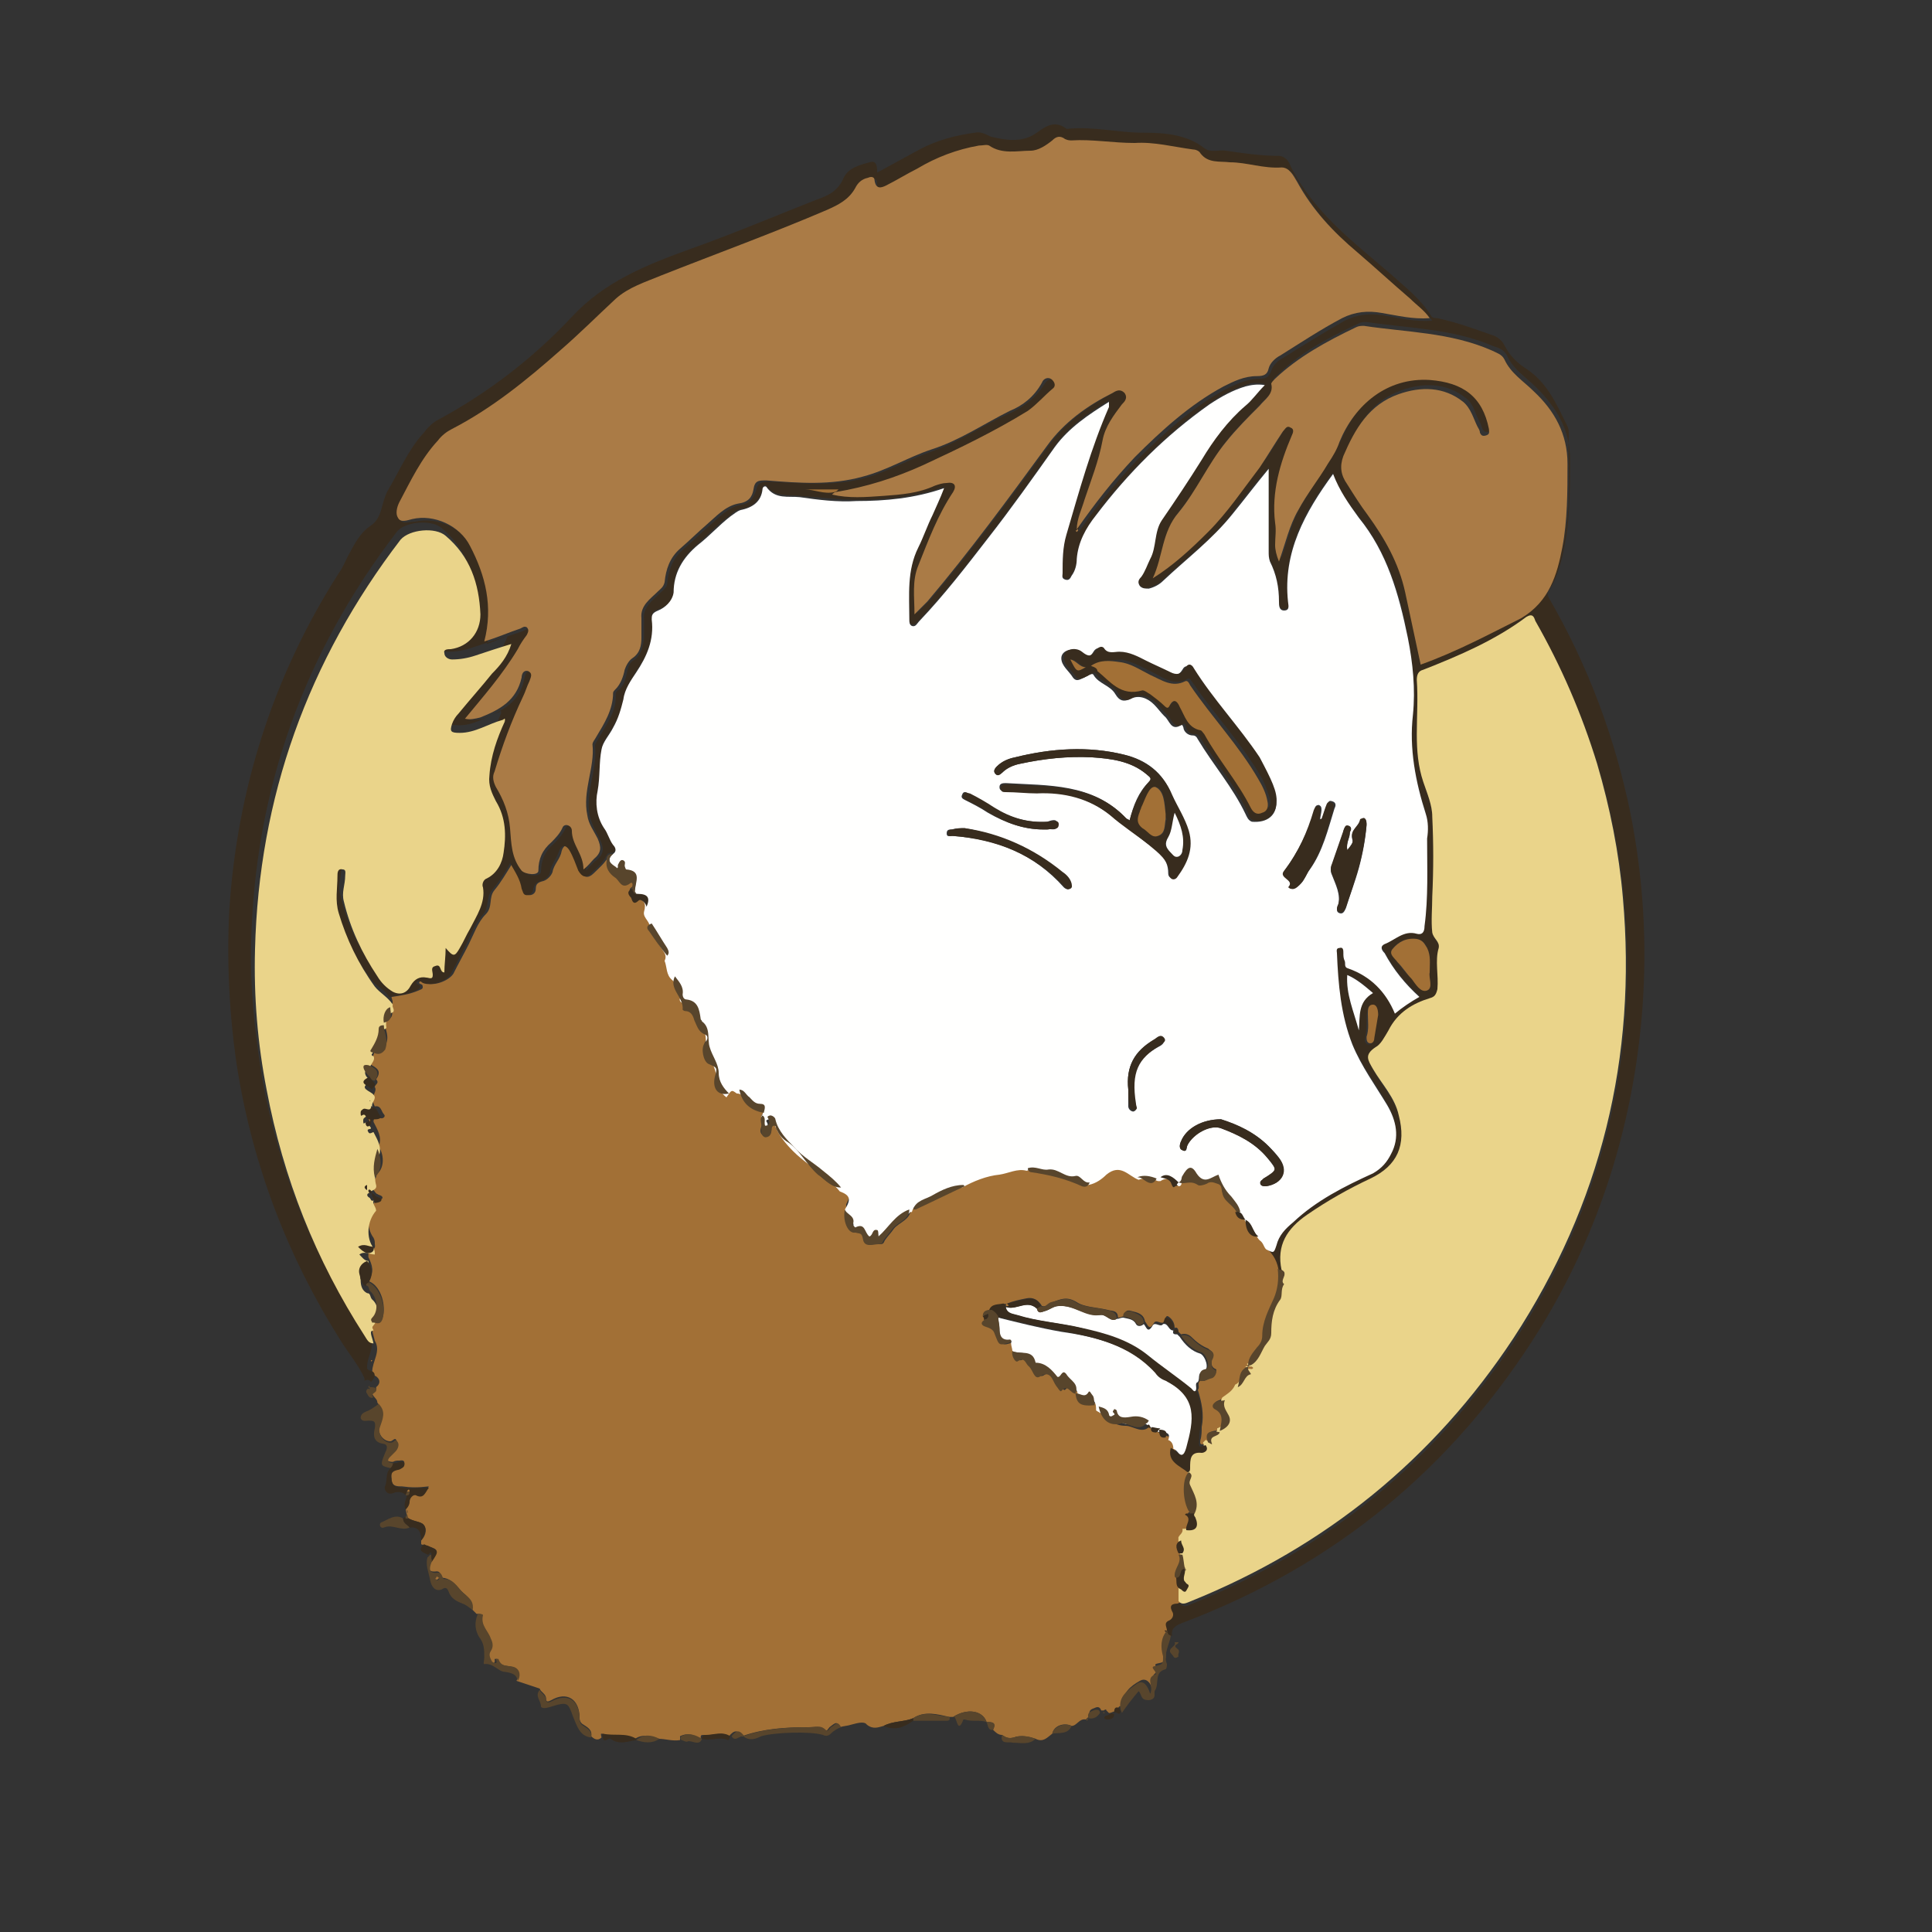 <?xml version="1.0" encoding="utf-8"?>
<svg version="1.1" id="Layer_1" xmlns="http://www.w3.org/2000/svg" xmlns:xlink="http://www.w3.org/1999/xlink" x="0px" y="0px"
	 viewBox="0 0 150 150" style="enable-background:new 0 0 150 150;" xml:space="preserve">
<rect x="0" y="0" width="150" height="150" fill="#333333" stroke="none"/>
<style type="text/css">
	.st0{fill:#A27036;}
	.st1{fill:#382C1E;}
	.st2{fill:#58452C;}
	.st3{fill:#FFFFFE;}
	.st4{fill:#EAD48A;}
	.st5{fill:#AA7B46;}
	.bounce{
		transform-origin: center center;
		animation-name: bounce;
		animation-duration: 720ms;
		animation-timing-function: cubic-bezier(.25,.72,.15,1.17);
		animation-iteration-count: infinite;
	}
	@keyframes bounce {
		0%, 50%, 100% {
			transform:
			rotate3d(0, 0, 0, 0deg)
			translate3d(0, 5px, 0);
		}
		20% {
			transform:
			rotate3d(0, 0, 1, 4deg)
			translate3d(0, 0, 0);
		}
		70% {
			transform:
			rotate3d(0, 0, 1, -4deg)
			translate3d(0, 0, 0);
		}
	}
</style>
<g id="XMLID_1_" class="bounce">
	<path id="XMLID_455_" class="st0" d="M84.3,133.5c-0.5-0.1-0.7,0.5-1.1,0.5c-0.6-0.3-1.4,0-1.5,0.6c-0.4,0.3-0.7,0.7-1.3,0.4
		c-0.6-0.2-1.2-0.3-1.7-0.1c-0.4,0.1-0.6,0-0.9-0.2c-0.3,0-0.5-0.2-0.7-0.4c0.3-0.6-0.1-0.6-0.5-0.6c0,0,0,0,0,0
		c-0.3-0.9-1.5-1.1-2.6-0.4c-0.1,0-0.2,0-0.3,0c-0.9-0.2-1.9-0.5-2.8,0.1c-0.7,0.3-1.6,0.2-2.3,0.6c-0.4,0.1-0.8,0.3-1.3-0.1
		c-0.2-0.3-0.8-0.1-1.2,0c-0.3,0.1-0.6,0.1-0.9,0.2c-0.2-0.6-0.5-0.2-0.8,0c-0.1,0.1-0.2,0.4-0.4,0.2c-0.4-0.3-0.8-0.2-1.2-0.2
		c-1.8,0-3.5,0.1-5.2,0.7c0,0,0,0,0,0c-0.3-0.5-0.6-0.5-1,0c0,0,0,0,0,0c-0.6-0.4-1.3,0-1.9-0.1c-0.3,0-0.3,0-0.3,0.3l0,0
		c-0.5-0.3-1-0.5-1.6-0.2c0,0-0.1,0-0.1-0.1c0,0,0,0.1,0.1,0.1c0,0.1,0,0.2,0,0.3c-0.6,0.1-1.1-0.1-1.7-0.1c-0.6-0.2-1.2-0.4-1.8,0
		c-0.8-0.4-1.7-0.1-2.6-0.4c-0.1,0,0,0.2,0,0.3c-0.3,0.3-0.6,0.1-0.8-0.1c0.1-0.5-0.3-0.7-0.6-0.9c-0.2-0.1-0.3-0.3-0.3-0.5
		c0-1.5-1-2.1-2.2-1.4c-0.2,0.1-0.4,0.2-0.4-0.1c0-0.4-0.4-0.5-0.5-0.8c-0.6-0.2-1.2-0.4-1.8-0.6c0.3-0.5,0.2-1-0.4-1.1
		c-0.4-0.1-0.9,0-1.1-0.6c0,0-0.1,0-0.2,0c0.1,0.5-0.3,0.3-0.3,0.2c-0.1-0.2-0.3-0.5-0.1-0.8c0.2-0.3,0.2-0.6,0-1
		c-0.2-0.6-0.8-1-0.6-1.8c0-0.1-0.2-0.1-0.4-0.1c-0.1-0.1-0.2-0.2-0.4-0.4c0-0.5-0.2-0.9-0.6-1.2c-0.5-0.4-0.8-1.1-1.6-1.2
		c-0.2,0-0.1-0.5-0.5-0.5c-0.7,0.1-0.7-0.3-0.5-0.8c0.7-0.9,0.7-0.9-0.4-1.2c-0.1,0-0.2-0.1-0.3-0.1c0-0.1,0-0.2,0-0.3
		c0.4-0.4,0.5-1,0.1-1.3c-0.3-0.2-0.9-0.2-1.2-0.5c0-0.2-0.1-0.5-0.1-0.7c0.2-0.1,0.2-0.3,0.3-0.6c0-0.3,0.3-0.6,0.5-0.5
		c0.6,0.2,0.7-0.2,1-0.6c-0.8,0.1-1.4,0.1-2.1,0c-0.4,0-0.8,0-0.8-0.6c-0.1-0.6,0.2-0.7,0.6-0.8c0.2,0,0.4-0.1,0.4-0.4
		c0-0.3-0.3-0.2-0.4-0.2c-0.2,0-0.3,0-0.5,0.1c-0.3,0-0.7-0.1-0.3-0.5c0.1-0.1,0.2-0.3,0.4-0.4c0.2-0.2,0.3-0.4,0.2-0.7
		c-0.1-0.4-0.3,0-0.5,0c-0.6,0-1-0.7-0.9-1.2c0.2-0.6,0.4-1.2-0.1-1.8c0-0.3-0.3-0.4-0.4-0.7c0.1-0.2,0.4-0.2,0.3-0.5
		c0.4-0.3,0.3-0.7-0.1-0.9c-0.2-0.1-0.2-0.1-0.2-0.3c0-0.8,0.7-1.6,0.2-2.4c-0.1-0.5-0.4-1.1-0.1-1.6c0.2-0.1,0.6,0.3,0.7-0.2
		c0.3-0.9-0.1-2.4-1-2.8c0,0-0.1-0.1-0.1-0.1l0,0c0.5-0.6,0.3-1.2,0-1.8c0-0.2,0-0.3,0-0.5c0.3-0.1,0.6-0.1,0.5-0.5
		c0-0.2,0-0.3-0.1-0.5c-0.6-0.8-0.5-2.1,0.2-2.9c0.2,0,0.5-0.1,0.5-0.2c0-0.2-0.3-0.2-0.4-0.3c-0.1,0-0.2-0.2-0.3-0.3l0,0
		c0-0.2-0.1-0.3-0.3-0.2c0,0,0,0,0,0c0-0.1,0-0.3,0-0.4c0.1-0.2,0.6-0.2,0.5-0.6c0.6-0.4,0.7-1.4,0.2-2.2c0.3-0.7-0.1-1.3-0.4-1.9
		c0-0.4,0.2-0.3,0.5-0.3c0.2,0.1,0.5-0.1,0.3-0.3c-0.2-0.2-0.2-0.7-0.7-0.6c-0.1-0.2-0.2-0.4-0.1-0.6l0,0c-0.1-0.3,0.3-0.6,0.1-0.9
		c0-0.2,0.4-0.3,0.1-0.6c0.5-0.7,0-0.9-0.5-1.2c0-0.4,0.5-0.7,0.3-1.1c0.4,0.1,0.6,0.3,0.9-0.3c0.4-0.7,0-1.3-0.1-1.9
		c0,0,0.1-0.1,0.1-0.1c0.8-0.1,0.5-0.7,0.5-1.2c0.2-0.2,0-0.4,0-0.6c0.7-0.1,1.4-0.2,2.1-0.5c0.2-0.1,0.4-0.1,0.3-0.4
		c0-0.1-0.4-0.1-0.2-0.3c0.1-0.1,0.3,0,0.4,0.1c0.6,0.3,1.8-0.1,2.2-0.7c0.4-0.8,0.8-1.5,1.2-2.3c0.4-0.8,0.7-1.7,1.3-2.3
		c0.6-0.6,0.2-1.3,0.7-1.9c0.5-0.6,0.9-1.3,1.4-2.1c0.3,0.7,0.8,1.3,0.9,2c0,0.3,0.1,0.5,0.4,0.5c0.3,0,0.5-0.2,0.5-0.5
		c0-0.4,0.2-0.5,0.6-0.6c0.3-0.1,0.6-0.4,0.7-0.7c0.1-0.6,0.6-1,0.7-1.6c0.1-0.4,0.4-0.7,0.8-0.1c0.4,0.5,0.5,1.1,0.7,1.6
		c0.2,0.6,0.6,0.6,1,0.2c0.4-0.4,0.9-0.8,1.2-1.4c0,0.1,0.1,0.2,0,0.2c-0.1,0.6,0.1,1,0.6,1.3c0.3,0.2,0.4,1,1.2,0.5
		c0.2-0.1,0.4,0.2,0.1,0.4c-0.5,0.2-0.3,0.5-0.1,0.8c0.1,0.2,0.2,0.6,0.6,0.2c0.2-0.2,0.6,0.1,0.6,0.5c-0.1,0.5,0.6,0.7,0.4,1.3
		c-0.3,0.1-0.4,0.3-0.2,0.6c0.5,0.6,1,1.3,1.4,1.9c0.2,0.5,0.1,1.1,0.6,1.5c-0.5,1,0.7,1.7,0.6,2.6c0,0,0.1,0.1,0.2,0.1
		c0.4,0.1,0.6,0.3,0.7,0.7c0.1,0.4,0.3,0.9,0.8,1.1c0.3,0.2,0.2,0.4,0,0.7c-0.3,0.4-0.1,1.4,0.3,1.6c0.7,0.3,0.7,0.3,0.5,1
		c-0.2,0.9,0.3,1.4,1.1,1.3c0.4-0.5,0.4-0.5,0.8-0.3c0.1,0.9,0.8,1.6,1.8,1.8c0,0.1,0,0.1,0,0.2c-0.4,0.3,0,0.7-0.2,1.1
		c-0.1,0.3-0.1,0.6,0.3,0.7c0.4,0.1,0.5-0.3,0.5-0.6c0-0.2,0-0.3,0.2-0.3c0.2,0,0.1,0.2,0.2,0.3c0.3,0.4,0.5,0.7,0.9,1
		c0.9,0.6,1.4,1.8,2.3,2.5c0.5,0.5,1,1,1.8,1c0.8,0.3,0.8,0.6,0.4,1.4c0,0.1,0,0.2,0,0.3c-0.3,0.8,0.2,1.9,0.8,1.9
		c0.3,0,0.5,0,0.6,0.5c0.1,0.7,0.7,0.3,1.2,0.4c0.3,0,0.3-0.1,0.4-0.3c0.2-0.3,0.5-0.6,0.7-0.9c0.4-0.5,1.3-0.7,1.3-1.5
		c0-0.1,0.1-0.1,0.2-0.1c0.1,0,0.2,0,0.2,0c1.3-0.6,2.5-1.2,3.8-1.8c0,0-0.1-0.1-0.1-0.1c0.9-0.5,1.9-0.8,2.9-1
		c0.7-0.1,1.4-0.5,2.1-0.3c0,0.1,0.1,0.2,0.1,0.2c1.4,0.2,2.7,0.6,4,1.1c0.3,0.1,0.5,0,0.6-0.3c0.6-0.1,1-0.5,1.4-0.8
		c1.1-0.9,1.7,0.1,2.5,0.4c0.2,0,0.4,0.1,0.6,0.2c0.3,0.1,0.7,0.4,1-0.1l0.1,0c0,0,0.1,0,0.1,0c0.3,0.1,0.6,0.1,0.8,0.4
		c0.3,0.5,0.2,0.5,0.7,0.1c0.4,0.1,0.9-0.3,1.3,0.1c0.1,0.1,0.5,0,0.7-0.1c0.3-0.3,0.5-0.1,0.8,0c0.5,0.1,0.4,0.4,0.4,0.7
		c0.1,0.6,0.9,0.9,1.1,1.5c0.1,0.5,0.3,0.7,0.8,0.6l0,0c0,0.9,0.4,1.4,1,1.3c0.3,0.2,0.3,0.5,0.5,0.7c0.6,0.5,0.9,1.1,1,1.9
		c0.1,0.8,0,1.5-0.3,2.3c-0.4,0.9-0.9,1.9-0.9,2.9c0,0.3-0.1,0.6-0.4,0.9c-0.4,0.4-0.7,0.8-0.7,1.4c-0.7,0.3-0.6,1-0.8,1.6
		c-0.2,0.5-0.6,0.7-1,1c-0.2,0.1-0.4,0-0.5,0.1c-0.4,0.1-0.6,0.4-0.2,0.6c0.9,0.4,0.5,1.1,0.4,1.7c0,0,0,0.1,0,0.1
		c-0.9-0.1-1.2,0.1-1,0.8c-0.1,0.1-0.1,0.1-0.2,0.2c-0.3,0-0.6,0.2-0.5-0.3c0.1-0.3,0.1-0.7,0.1-1c0.2-1,0-1.9-0.3-2.9
		c0.2-0.2-0.1-0.5,0.2-0.7c0.4,0.1,0.6-0.2,0.9-0.3c0.3-0.1,0.4-0.6,0.3-0.6c-0.5-0.2-0.3-0.7-0.3-0.8c0.3-0.5-0.1-0.6-0.3-0.8
		c-0.5-0.2-0.9-0.5-1.3-0.9c-0.2-0.2-0.5-0.3-0.8-0.2c-0.1-0.1-0.1-0.1-0.2-0.2c0-0.2-0.1-0.4-0.3-0.3l0,0c0-0.4-0.2-0.7-0.5-0.9
		c-0.2-0.1-0.2,0.2-0.3,0.4c-0.2,0.3-0.6-0.2-0.8,0.1c-0.4,0.7-0.5,0.1-0.7-0.1c-0.1-0.6-0.6-0.7-1-0.8c-0.3-0.1-0.6-0.1-0.6,0.4
		c-0.2,0-0.3,0.1-0.5,0.1c0-0.6-0.5-0.5-0.8-0.6c-0.8-0.2-1.8-0.2-2.4-0.6c-0.8-0.5-1.3-0.2-1.9,0c-0.3,0.1-0.4,0.4-0.8,0.3
		c-0.3-0.5-0.7-0.7-1.2-0.6c-0.5,0.1-1,0.2-1.5,0.4c-0.4,0.1-0.9,0-1.1,0.5c-0.3,0-0.7,0-0.7,0.5c0.1,0.1,0.1,0.2,0.2,0.3
		c-0.4,0.2-0.2,0.4,0.1,0.5c0.3,0.1,0.6,0.2,0.7,0.5c0.4,1,0.4,1,1.3,0.7c0,0.2,0.1,0.4,0.1,0.6c-0.2,0.3,0.2,0.9,0.5,0.8
		c0.6-0.4,0.6,0.2,0.9,0.4c0.3,0.3,0.4,1,0.8,0.8c0.9-0.6,1,0.3,1.3,0.7c0.1,0.2,0.3,0.5,0.4,0.4c0.5-0.6,0.7,0.2,1.1,0.2l0,0
		c0.1,0.8,0.4,1,1.5,0.8c0.1,0.1,0.2,0.1,0.3,0.2c0.2,1,0.8,1.6,1.8,1.6c0.6,0,1.3,0.7,1.9,0c0.1,0.1,0.2,0.1,0.4,0l0,0
		c-0.1,0.2,0,0.4,0.2,0.5c0.3,0.1,0.3-0.2,0.5-0.3l0,0c0,0.4,0,0.7,0.5,0.6c0.3,0.1,0.5,0.4,0.4,0.7c-0.3,1.1,0.7,1.4,1.3,1.9l0,0
		c-0.6,0.5-0.5,2.6,0.2,3.3c-0.2,0-0.4-0.1-0.6,0.1c0.7,0.3,0.1,0.8,0.1,1.2c0.1,0.3-0.4,0.4-0.3,0.8c-0.5,0.3-0.4,0.6-0.2,1
		c0.3,0.6-0.4,1.1-0.3,1.6c0,0.1,0,0.2,0.1,0.2l0,0c0.1,0.3-0.1,0.8,0.4,1c0,0.4,0,0.7,0,1.1c-0.4,0-0.8,0-0.6,0.6
		c0.1,0.3,0,0.6-0.2,0.7c-0.5,0.2-0.2,0.5-0.2,0.8c-0.5,0.5-0.5,1.3-0.5,1.9c0,0.5,0,0.6-0.4,0.7c-0.5,0.1-0.5,0.1-0.2,0.5
		c0.1,0.1,0.1,0.2,0,0.2c-0.8,0.3-0.1,1-0.4,1.5c-0.1-0.6-0.5-1.1-1-0.8c-0.7,0.4-1.4,0.9-1.3,2c-0.3-0.1-0.4,0-0.4,0.3l0,0.1
		l-0.1,0c-0.2-0.1-0.4,0.1-0.6,0.1c-0.1-0.1-0.1-0.1-0.2-0.2c0-0.1-0.1-0.1-0.2,0l-0.1,0c0,0-0.1,0-0.1,0c-0.1-0.3-0.3-0.3-0.5-0.2
		c-0.3,0.1-0.5,0.2-0.4,0.6c0,0,0,0,0,0C84.4,133.4,84.4,133.4,84.3,133.5z M86,132.8L86,132.8L86,132.8L86,132.8z"/>
	<path id="XMLID_447_" class="st1" d="M90.6,126.6c0-0.3-0.3-0.6,0.2-0.8c0.2-0.1,0.4-0.4,0.2-0.7c-0.3-0.6,0.2-0.6,0.6-0.6
		c0.4,0.4,0.7,0.1,1,0c10.4-4.2,18.8-11,25-20.4c6.8-10.4,9.6-21.8,8.5-34.2c-0.3-3.5-1-7-2-10.4c-1.2-3.9-2.8-7.6-4.8-11.1
		c-0.1-0.2-0.2-0.6-0.7-0.3c-2.5,1.8-5.2,3-8,4.1c-0.5,0.2-0.5,0.4-0.5,0.8c0,1.4,0,2.8,0,4.2c0,1.3,0.1,2.5,0.5,3.7
		c0.3,0.9,0.6,1.8,0.7,2.7c0.1,2.1,0.1,4.1,0,6.2c0,0.9-0.1,1.9,0,2.8c0.1,0.5,0.6,0.7,0.5,1.2c-0.3,1.1,0,2.2-0.1,3.2
		c0,0.4-0.2,0.6-0.6,0.7c-1.4,0.4-2.6,1.1-3.2,2.5c-0.2,0.5-0.6,1-1,1.3c-0.9,0.5-0.6,1-0.2,1.7c0.7,1.2,1.6,2.2,2,3.6
		c0.5,2.2-0.2,3.9-2.2,4.9c-1.7,0.8-3.3,1.8-4.9,2.8c-1.6,1-2.4,2.3-2,4.3c-0.1,0-0.2,0-0.3,0c-0.1-0.8-0.4-1.4-1-1.9
		c0.5,0.3,0.6,0.3,0.8-0.3c0.2-0.8,0.8-1.3,1.3-1.8c1.9-1.6,4-2.7,6.2-3.8c0.7-0.3,1.1-0.8,1.4-1.5c0.6-1.3,0.4-2.6-0.3-3.8
		c-0.9-1.6-2-3-2.7-4.7c-0.9-2.3-1.2-4.7-1.2-7.1c0-0.2-0.1-0.4,0.2-0.4c0.4,0,0.3,0.2,0.3,0.4c0,0.2,0,0.4,0.1,0.6
		c0.1,0.2-0.1,0.5,0.3,0.6c1.7,0.7,2.9,1.8,3.6,3.5c0.6-0.4,1.2-0.8,1.9-1.3c-1.1-1-2-2.1-2.7-3.4c-0.2-0.3-0.4-0.6,0-0.7
		c0.8-0.3,1.5-1.1,2.5-0.8c0.4,0.1,0.6-0.1,0.6-0.6c0.2-2.3,0.1-4.6,0.2-6.8c0-0.6,0-1.3-0.1-1.9c-0.8-2.5-1.3-5-1-7.7
		c0.2-2,0-4-0.4-6c-0.6-3.4-1.6-6.5-3.8-9.3c-0.8-1-1.6-2.1-2-3.4c-2.3,3-3.9,6.1-3.5,9.9c0,0.2,0.2,0.7-0.3,0.7
		c-0.4,0-0.4-0.4-0.4-0.7c0-1.1-0.2-2.1-0.7-3.1c-0.1-0.3-0.1-0.5-0.1-0.8c0-1,0-1.9,0-2.9c0-1.1,0-2.2,0-3.5c-1,1.2-2,2.3-2.8,3.5
		c-1.5,2-3.6,3.5-5.4,5.2c-0.3,0.3-0.7,0.5-1.1,0.6c-0.2,0.1-0.5,0.1-0.7-0.2c-0.2-0.2-0.1-0.4,0.1-0.7c0.3-0.4,0.4-0.9,0.7-1.4
		c0.5-0.9,0.3-2.1,0.9-3c1-1.6,2.1-3.1,3.1-4.7c0.9-1.5,2.1-3,3.4-4.2c0.5-0.5,0.9-1,1.5-1.6c-0.6-0.1-1.1-0.1-1.5,0.1
		c-1,0.3-1.9,0.8-2.8,1.4c-3.4,2.4-6.3,5.3-8.8,8.6c-0.7,1-1.4,2.1-1.5,3.4c0,0.4-0.1,0.9-0.4,1.3c-0.1,0.2-0.2,0.4-0.5,0.3
		c-0.3-0.1-0.2-0.3-0.2-0.5c0-1,0-2,0.3-3c1-3.3,1.9-6.7,3.3-9.9c0-0.1,0-0.2,0-0.4c-1.7,1-3.1,2-4.2,3.5c-1.7,2.4-3.4,4.8-5.2,7.1
		c-1.7,2.2-3.4,4.4-5.3,6.4c-0.2,0.2-0.3,0.4-0.6,0.4c-0.2-0.1-0.2-0.3-0.2-0.5c0-1.9-0.2-3.8,0.7-5.6c0.4-0.8,0.8-1.7,1.1-2.5
		c0.3-0.6,0.6-1.3,0.9-2.1c-2.3,0.8-4.5,1-6.8,1c-1.4,0-2.9-0.2-4.4-0.3c-0.9-0.1-2,0.1-2.6-0.8c-0.1-0.1-0.3,0-0.3,0.2
		c-0.2,1-0.8,1.5-1.7,1.6c-0.3,0.1-0.6,0.3-0.8,0.5c-0.9,0.6-1.7,1.5-2.5,2.2c-1.2,1-1.9,2.1-1.9,3.7c0,0.8-0.6,1.2-1.2,1.4
		c-0.5,0.2-0.5,0.4-0.5,0.7c0.2,1.5-0.3,2.8-1.2,4.1c-0.4,0.7-0.9,1.4-1,2.1c-0.1,0.8-0.4,1.5-0.8,2.2c-0.3,0.6-0.8,1.1-0.9,1.7
		c-0.2,1.1-0.1,2.1-0.3,3.2c-0.1,0.9-0.1,2,0.5,2.9c0.3,0.4,0.4,0.9,0.7,1.3c0.2,0.2,0.3,0.5,0,0.7c-0.2,0-0.4,0-0.5,0.2
		c-0.3,0.6-0.7,0.9-1.2,1.4c-0.4,0.4-0.7,0.3-1-0.2c-0.2-0.5-0.4-1.1-0.7-1.6c-0.4-0.6-0.7-0.2-0.8,0.1c-0.2,0.6-0.6,1-0.7,1.6
		c0,0.3-0.4,0.6-0.7,0.7c-0.4,0.1-0.5,0.3-0.6,0.6c0,0.3-0.2,0.5-0.5,0.5c-0.3,0-0.3-0.3-0.4-0.5c-0.1-0.7-0.5-1.3-0.9-2
		c-0.4,0.8-0.9,1.5-1.4,2.1c-0.5,0.6-0.2,1.3-0.7,1.9c-0.6,0.6-0.9,1.5-1.3,2.3c-0.4,0.8-0.8,1.6-1.2,2.3c-0.3,0.6-1.6,1-2.2,0.7
		c-0.1-0.1-0.3-0.2-0.4-0.1c-0.2,0.2,0.1,0.2,0.2,0.3c0.1,0.2-0.1,0.3-0.3,0.4c-0.7,0.3-1.4,0.4-2.1,0.5c-0.3-0.6-1-0.8-1.4-1.4
		c-1.3-1.7-2.2-3.6-2.8-5.7c-0.3-1-0.1-1.9-0.1-2.9c0-0.2,0-0.5,0.4-0.5c0.3,0,0.2,0.3,0.2,0.5c0,0.7-0.3,1.3-0.1,2
		c0.5,2.1,1.3,4,2.6,5.8c0.3,0.5,0.7,0.9,1.2,1.2c0.6,0.3,1.2,0.1,1.4-0.5c0.2-0.6,0.6-0.7,1.2-0.6c0.2,0,0.4,0.2,0.5-0.2
		c0-0.3-0.1-0.5,0.2-0.7c0.5-0.2,0.3,0.5,0.7,0.5c0-0.6,0.1-1.2,0.1-1.9c0.6,0.7,0.7,0.7,1.1,0c0.3-0.5,0.5-1,0.8-1.5
		c0.5-1,1.2-1.9,1-3.2c0-0.1,0-0.5,0.3-0.7c0.9-0.3,1.2-1.2,1.3-2c0.2-1.4,0.2-2.7-0.6-4c-0.4-0.6-0.6-1.2-0.5-2
		c0.1-1.5,0.6-2.9,1.2-4.2c0-0.1,0-0.1,0-0.2c-0.1,0-0.1,0.1-0.2,0.1c-1.1,0.4-2,1.1-3.3,1c-0.7,0-0.8-0.2-0.6-0.7
		c0.1-0.3,0.3-0.5,0.5-0.8c0.9-1,1.7-2,2.6-3.1c0.6-0.7,1.2-1.4,1.5-2.3c-1,0.3-1.9,0.6-2.8,0.9c-0.6,0.2-1.2,0.3-1.8,0.3
		c-0.3,0-0.5-0.2-0.6-0.5c-0.1-0.4,0.3-0.3,0.5-0.3c1.4-0.2,2.4-1.3,2.3-2.7c-0.1-2.4-0.8-4.5-2.7-6.1c-0.8-0.7-2.9-0.5-3.5,0.3
		c-7.2,9.4-11,20-11.3,31.8c-0.1,3.7,0.3,7.3,0.9,10.9c1.3,6.9,3.8,13.2,7.6,19.1c0.2,0.3,0.3,0.6,0.7,0.6c0.5,0.8-0.2,1.6-0.2,2.4
		c0,0.2,0,0.2,0.2,0.3c0.5,0.1,0.5,0.5,0.1,0.9c-0.1-0.2-0.3-0.2-0.5-0.1c0,0,0,0,0,0c0-0.1,0-0.1,0-0.2c-0.5-1.1-1.3-2-1.9-3
		c-4.1-6.5-6.8-13.6-8-21.2c-0.6-4-0.8-8.1-0.6-12.1c0.6-9.4,3.4-18.2,8.5-26.2c0.3-0.4,0.5-0.9,0.7-1.3c0.5-0.9,0.9-1.8,1.8-2.4
		c0.9-0.6,0.8-1.8,1.3-2.7c0.9-1.5,1.6-3.2,2.8-4.5c0.3-0.4,0.7-0.8,1.1-1c3.9-2.1,7.4-4.8,10.4-8c2.5-2.7,5.7-4,9-5.2
		c3.4-1.2,6.7-2.6,10-3.9c0.9-0.3,1.7-0.7,2.1-1.7c0.4-0.8,1.3-1,2-1.2c0.6-0.2,0.6,0.4,0.6,0.8c1.1-0.6,2.2-1.2,3.3-1.8
		c1.3-0.7,2.8-1.1,4.3-1.3c0.4-0.1,0.8,0.1,1.2,0.3c1.2,0.3,2.5,0.5,3.6-0.3c0.7-0.5,1.4-1,2.3-0.3c0,0,0.1,0,0.1,0
		c2-0.2,3.9,0.3,5.8,0.3c1.6,0,3.4,0.1,4.8,1.2c0.5,0.4,1.2,0.1,1.7,0.2c1.3,0.2,2.7,0.4,4.1,0.4c0.4,0,0.8,0.4,0.9,0.8
		c1.8,3.6,4.9,5.9,7.8,8.4c1.1,1,2.3,1.9,3.1,3.2c0.1,0.2,0.3,0.2,0.5,0.2c1.4,0.3,2.8,0.8,4.2,1.3c0.4,0.1,0.8,0.4,1,0.8
		c0.4,0.8,1,1.4,1.8,1.9c1.6,1.1,2.3,2.8,3.1,4.4c0.1,0.2,0.1,0.4,0.1,0.6c-0.1,2.4,0.2,4.9-0.2,7.3c-0.2,1.7-0.7,3.3-1.4,4.9
		c-0.1,0.3,0,0.4,0.1,0.6c3,5.2,5.1,10.8,6.3,16.7c1,5.1,1.3,10.1,0.9,15.3c-0.7,8.8-3.3,17.1-7.9,24.6
		c-6.7,10.8-15.9,18.4-27.8,22.9c-0.5,0.2-0.9,0.4-0.8,1c-0.1,0-0.2,0-0.3,0c-0.1-0.1,0.1-0.5-0.3-0.4
		C90.7,126.9,90.7,126.8,90.6,126.6z M64.8,38.3c1.3,0.3,2.7,0.2,4,0.1c1.4-0.1,2.7-0.2,4-0.8c0.3-0.1,0.6-0.2,0.9-0.2
		c0.6,0,0.8,0.3,0.5,0.7c-1.1,1.8-1.9,3.8-2.7,5.7c-0.5,1.2-0.3,2.5-0.3,3.8c0.4-0.4,0.7-0.7,1-1c3.3-3.9,6.3-8,9.3-12.1
		c1.3-1.8,3.1-3,5.1-4.1c0.3-0.2,0.6-0.3,0.9,0c0.3,0.3,0,0.6-0.2,0.9c-0.6,0.9-1.3,1.8-1.5,2.8c-0.3,1.6-0.9,3.1-1.4,4.6
		c-0.3,0.8-0.6,1.5-0.6,2.3c0,0-0.1,0.1-0.1,0.2c0,0,0,0,0.1,0.1c0-0.1,0-0.1,0.1-0.2c1.3-1.9,2.8-3.7,4.4-5.4
		c2.1-2.1,4.3-4.1,6.9-5.5c0.8-0.4,1.7-0.8,2.6-0.8c0.5,0,0.7-0.1,0.9-0.6c0.1-0.4,0.5-0.8,0.9-1c1.6-1,3.2-2,4.8-2.9
		c1-0.5,2-0.6,3.1-0.4c1.2,0.2,2.4,0.5,3.7,0.4c-0.4-0.6-1-1-1.5-1.5c-1.4-1.2-2.7-2.4-4.1-3.6c-1.9-1.6-3.5-3.3-4.7-5.5
		c-0.3-0.5-0.6-1.2-1.2-1.1c-1.4,0.1-2.7-0.3-4-0.4c-0.8,0-1.7,0.2-2.3-0.7c-0.1-0.1-0.4-0.2-0.6-0.3c-1.5-0.2-3-0.6-4.5-0.5
		c-1.6,0.1-3.2-0.3-4.9-0.2c-0.2,0-0.4,0-0.5-0.1c-0.4-0.3-0.7-0.2-1,0.1c-0.5,0.4-1,0.8-1.7,0.8c-1.1,0-2.2,0.4-3.2-0.4
		c-0.2-0.1-0.5-0.1-0.8,0c-1.7,0.3-3.3,0.9-4.8,1.8c-0.8,0.5-1.6,0.9-2.4,1.3c-0.4,0.2-0.9,0.4-0.9-0.4c0-0.4-0.3-0.3-0.5-0.2
		c-0.4,0.1-0.8,0.4-1,0.8c-0.4,0.9-1.3,1.4-2.2,1.7c-4.3,1.8-8.6,3.4-12.9,5.1c-1.2,0.5-2.5,0.9-3.5,1.8c-1.4,1.3-2.8,2.7-4.3,4
		c-2.6,2.3-5.3,4.5-8.4,6.1c-0.4,0.2-0.8,0.5-1.1,0.9c-1.3,1.4-2.1,3.1-3,4.8c-0.2,0.4-0.4,0.9-0.1,1.2c0.2,0.3,0.7,0.1,1.1,0.1
		c1.8-0.4,3.7,0.5,4.5,2.1c1.2,2.3,1.8,4.7,1.1,7.4c1-0.4,1.9-0.7,2.8-1c0.2-0.1,0.3-0.2,0.5-0.1c0.2,0.2,0.2,0.4,0,0.6
		c-0.2,0.4-0.4,0.8-0.7,1.1c-1.2,1.9-2.7,3.6-4.1,5.4c0,0,0,0-0.1,0c0,0,0,0,0,0c0,0,0-0.1,0.1-0.1c0.4,0,0.8,0,1.2-0.1
		c1.5-0.6,2.9-1.3,3.2-3.1c0.1-0.3,0.1-0.7,0.5-0.5c0.4,0.1,0.2,0.5,0.1,0.8c-0.1,0.4-0.3,0.8-0.5,1.2c-0.9,1.9-1.6,3.8-2.2,5.8
		c-0.1,0.5-0.1,0.8,0.1,1.2c0.5,1,1,2.1,1.1,3.2c0.1,1.1,0.1,2.3,0.9,3.3c0.3,0.3,1.2,0.4,1.3,0c0-0.9,0.3-1.6,1-2.2
		c0.3-0.3,0.7-0.7,0.9-1.2c0.2-0.4,0.7-0.1,0.7,0.3c0,1.1,1,1.7,0.9,3c0.4-0.4,0.6-0.7,0.8-0.8c0.6-0.5,0.6-0.9,0.3-1.6
		c-0.3-0.6-0.6-1.1-0.8-1.8c-0.4-1.9,0.6-3.6,0.4-5.5c0-0.2,0.2-0.4,0.3-0.6c0.6-1.1,1.4-2.1,1.3-3.4c0-0.1,0.1-0.3,0.2-0.3
		c0.5-0.4,0.6-1,0.7-1.5c0.1-0.4,0.2-0.7,0.6-0.9c0.5-0.4,0.6-1,0.7-1.6c0-0.5,0-1,0-1.5c-0.1-1,0.7-1.5,1.3-2.1
		c0.2-0.2,0.5-0.4,0.5-0.7c0.1-1,0.4-1.9,1.2-2.6c0.7-0.6,1.4-1.3,2.1-1.9c0.7-0.6,1.4-1.4,2.4-1.6c0.8-0.1,1-0.6,1.2-1.1
		c0.1-0.6,0.4-0.7,1-0.7c2.5,0.1,5,0.4,7.5-0.3c1.8-0.5,3.5-1.5,5.3-2.1c2.2-0.8,4-2.1,6.1-3c1-0.5,1.9-1.2,2.5-2.2
		c0.2-0.3,0.5-0.5,0.8-0.2c0.2,0.2,0.3,0.5,0,0.7c-0.7,0.5-1.2,1.2-1.9,1.7c-2.6,1.6-5.3,2.9-8.1,4.2c-2.2,1-4.4,1.8-6.8,2.1
		c-0.9,0-1.7,0-2.6,0C63.2,38,64,38.4,64.8,38.3z M110.3,51.6c2.8-1.1,5.4-2.4,8-3.9c2.2-1.3,2.8-3.3,3.2-5.5
		c0.4-2.1,0.4-4.3,0.4-6.5c0-2.3-1-4-2.6-5.6c-0.8-0.8-1.8-1.4-2.3-2.5c-0.2-0.4-0.6-0.6-1-0.7c-3.2-1.4-6.6-1.4-9.9-1.9
		c-0.2,0-0.4,0-0.6,0.1c-2.3,1.1-4.5,2.2-6.3,4c-0.1,0.1-0.4,0.3-0.3,0.4c0.2,0.8-0.4,1.2-0.9,1.7c-0.8,0.9-1.8,1.8-2.6,2.8
		c-1.4,1.7-2.3,3.8-3.7,5.5c-1.3,1.5-1.2,3.4-2,5.1c1.6-1,3-2.3,4.3-3.6c1.5-1.5,2.7-3.3,4-5c0.7-0.9,1.2-1.8,1.8-2.8
		c0.1-0.2,0.3-0.4,0.6-0.3c0.3,0.2,0.2,0.4,0.1,0.6c-1,2.2-1.6,4.4-1.3,6.8c0.1,0.6,0,1.1,0,1.7c0,0.4,0.1,0.8,0.3,1.3
		c0.5-1.4,0.8-2.8,1.5-4c0.7-1.2,1.5-2.4,2.3-3.6c0.3-0.5,0.6-1.1,0.9-1.7c1.2-2.8,3.7-5,7-4.8c2.6,0.2,4.1,1.3,4.6,3.8
		c0,0.2,0.1,0.4-0.2,0.5c-0.2,0.1-0.4,0-0.5-0.2c-0.1-0.2-0.1-0.4-0.2-0.5c-0.4-0.7-0.5-1.5-1.1-1.9c-1.5-1.2-3.3-1.2-5-0.6
		c-2.3,0.8-3.4,2.7-4.3,4.8c-0.3,0.8-0.2,1.5,0.3,2.2c0.6,0.8,1.1,1.6,1.6,2.4c1.3,1.8,2.4,3.8,2.9,6
		C109.5,47.9,109.9,49.7,110.3,51.6z M111,75.5c0-0.7,0.1-1.3-0.2-1.9c-0.1-0.3-0.3-0.6-0.8-0.7c-0.8-0.1-1.5,0.2-1.9,0.8
		c-0.3,0.3,0.2,0.7,0.4,1c0.3,0.5,0.7,0.9,1.1,1.3c0.4,0.4,0.7,1.1,1.2,0.9C111.3,76.7,110.9,75.9,111,75.5z M106.6,77.1
		c-0.6-0.6-1.2-1.1-2-1.4c-0.1,1.5,0.5,2.8,0.9,4.3C105.6,78.8,105.4,77.7,106.6,77.1z M107,78.8c0-0.4-0.1-0.7-0.5-0.7
		c-0.4,0-0.3,0.4-0.4,0.7c0,0.6,0,1.2-0.1,1.8c-0.1,0.2,0,0.5,0.3,0.5c0.2,0,0.3-0.2,0.3-0.4C106.7,80,106.9,79.4,107,78.8z
		 M28.9,105.6C28.8,105.6,28.8,105.6,28.9,105.6c-0.1,0-0.1,0-0.1,0.1c0,0,0,0,0,0.1C28.8,105.7,28.8,105.6,28.9,105.6z"/>
	<path id="XMLID_446_" class="st2" d="M90.6,126.6c0,0.2,0.1,0.3,0.3,0.4c-0.1,0.7-0.6,1.4-0.3,2.2c0,0.1,0,0.3-0.1,0.4
		c-0.9,0.2-0.5,1.1-0.8,1.6c-0.2,0.2,0.2,0.7-0.5,0.8c-0.7,0-0.5-0.4-0.8-0.7c-0.5,0.6-0.9,1.1-1.3,1.7c0-0.1-0.1-0.2-0.1-0.3
		c-0.2-1,0.6-1.5,1.3-2c0.5-0.3,0.8,0.2,1,0.8c0.3-0.6-0.4-1.2,0.4-1.5c0.1,0,0-0.1,0-0.2c-0.3-0.4-0.3-0.4,0.2-0.5
		c0.4-0.1,0.4-0.2,0.4-0.7C90.1,127.9,90.1,127.2,90.6,126.6z"/>
	<path id="XMLID_445_" class="st2" d="M29.4,109c0.6,0.6,0.3,1.2,0.1,1.8c-0.2,0.5,0.3,1.3,0.9,1.2c0.2,0,0.3-0.4,0.5,0
		c0.1,0.2,0,0.5-0.2,0.7c-0.1,0.1-0.3,0.3-0.4,0.4c-0.4,0.4,0,0.5,0.3,0.5c0,0.2,0,0.3-0.2,0.4c-0.9-0.2-0.9-0.2-0.5-1.2
		c0.1-0.2,0.3-0.6-0.1-0.7c-0.9-0.1-0.8-0.8-0.7-1.2c0.1-0.6-0.1-0.6-0.5-0.6c-0.2,0-0.5,0.1-0.6-0.2c0-0.3,0.2-0.4,0.4-0.5
		C28.7,109.5,29,109.3,29.4,109z"/>
	<path id="XMLID_442_" class="st2" d="M33.5,121.3c-0.2,0.5-0.2,0.9,0.5,0.8c0.4,0,0.3,0.5,0.5,0.5c0.8,0,1.1,0.8,1.6,1.2
		c0.4,0.3,0.7,0.6,0.6,1.2c-0.3-0.2-0.5-0.4-0.8-0.5c-0.5-0.2-0.9-0.4-1.1-1c-0.1-0.2-0.2-0.3-0.5-0.1c-0.5,0.2-0.8-0.2-0.9-0.7
		c-0.1-0.6-0.4-1.2-0.2-1.8c0.1,0,0.3-0.5,0.3,0.1C33.5,121,33.5,121.2,33.5,121.3z M33.8,122.6c0.1,0,0.1,0.1,0.2,0.1
		c0,0,0.1-0.1,0.1-0.1c0-0.1-0.1-0.1-0.2-0.1C33.9,122.5,33.8,122.5,33.8,122.6z"/>
	<path id="XMLID_441_" class="st2" d="M37.1,125.3c0.1,0,0.4,0,0.4,0.1c-0.2,0.8,0.4,1.2,0.6,1.8c0.2,0.4,0.2,0.7,0,1
		c-0.2,0.3,0,0.6,0.1,0.8c0.1,0.1,0.5,0.3,0.3-0.2c0.1,0,0.2,0,0.2,0c0.2,0.6,0.6,0.5,1.1,0.6c0.5,0.1,0.7,0.6,0.4,1.1
		c-0.1-0.5-0.4-0.6-1-0.7c-0.5,0-0.9-0.7-1.6-0.6c-0.1,0,0-0.3,0-0.5c0-0.6,0-1.1-0.4-1.6C36.9,126.6,36.8,126,37.1,125.3z"/>
	<path id="XMLID_440_" class="st2" d="M57.7,134.8c1.7-0.6,3.4-0.7,5.2-0.7c0.4,0,0.8-0.2,1.2,0.2c0.2,0.2,0.3-0.1,0.4-0.2
		c0.3-0.1,0.5-0.6,0.8,0c-0.3,0.1-0.6,0.3-0.8,0.5c-0.2,0.2-0.4,0.2-0.6,0.1c-1-0.3-3.8-0.2-4.8,0.1C58.7,135,58.2,135.2,57.7,134.8
		z"/>
	<path id="XMLID_439_" class="st1" d="M30.3,114c0.1-0.1,0.2-0.2,0.2-0.4c0.2,0,0.3,0,0.5-0.1c0.2,0,0.4-0.1,0.4,0.2
		c0,0.2-0.2,0.3-0.4,0.4c-0.5,0.1-0.7,0.2-0.6,0.8c0.1,0.6,0.4,0.5,0.8,0.6c0.7,0.1,1.3,0,2.1,0c-0.3,0.4-0.4,0.9-1,0.6
		c-0.2-0.1-0.5,0.2-0.5,0.5c0,0.2-0.1,0.4-0.3,0.6c0,0,0,0,0,0c-0.2-0.4,0-0.7,0.1-1.1c0.2,0,0.2-0.2,0.2-0.3
		c-0.1-0.2-0.1-0.2-0.2,0c0,0.1-0.1,0.2-0.1,0.3c-0.2-0.3-0.7-0.3-0.9-0.2c-0.7,0.3-0.8-0.5-0.7-0.5C30.1,114.9,29.9,114.4,30.3,114
		z"/>
	<path id="XMLID_438_" class="st2" d="M41.9,131.2c0.1,0.3,0.5,0.4,0.5,0.8c0,0.2,0.2,0.2,0.4,0.1c1.3-0.7,2.2-0.1,2.2,1.4
		c0,0.2,0.1,0.4,0.3,0.5c0.3,0.2,0.7,0.4,0.6,0.9c-0.9-0.1-1.1-0.9-1.4-1.6c-0.4-1.1-0.4-1.2-1.7-0.8c-0.3,0.1-0.7,0.2-0.8,0
		C42,132,41.5,131.7,41.9,131.2z"/>
	<path id="XMLID_437_" class="st2" d="M74,133.3c1.1-0.7,2.3-0.5,2.6,0.4c-0.5-0.2-1.1,0-1.7-0.2c0,0-0.1,0-0.1,0
		C74.3,134.8,74.3,133.1,74,133.3z"/>
	<path id="XMLID_436_" class="st2" d="M31.8,118.6c-0.7,0.3-1.3-0.3-2,0c-0.3,0.1-0.4-0.3-0.2-0.4c0.5-0.2,1.1-0.7,1.7-0.3
		C31.3,118.3,31.7,118.4,31.8,118.6z"/>
	<path id="XMLID_435_" class="st2" d="M70.9,133.4c0.9-0.6,1.8-0.2,2.8-0.1c0.1,0.2,0,0.3-0.2,0.3c-0.9,0-1.7,0-2.6,0
		C70.9,133.6,70.9,133.5,70.9,133.4z"/>
	<path id="XMLID_434_" class="st1" d="M31.8,118.6c-0.1-0.2-0.5-0.3-0.5-0.7c0,0,0.1-0.1,0.1-0.1c0.1,0,0.1,0,0.2,0
		c0.4,0.3,0.9,0.3,1.2,0.5c0.4,0.3,0.2,0.9-0.1,1.3C32.7,119.1,32.6,118.5,31.8,118.6z"/>
	<path id="XMLID_433_" class="st1" d="M46.8,134.9c0-0.1-0.1-0.3,0-0.3c0.9,0.2,1.8-0.1,2.6,0.4c0,0,0,0.1,0,0.1
		c-0.7,0.1-1.3,0.4-2-0.1C47.2,134.9,46.9,135.4,46.8,134.9z"/>
	<path id="XMLID_432_" class="st2" d="M77.8,134.7c0.3,0.2,0.5,0.3,0.9,0.2c0.6-0.2,1.2-0.1,1.7,0.1c-0.5,0.5-1.2,0.3-1.8,0.3
		C78.4,135.2,77.6,135.5,77.8,134.7z"/>
	<path id="XMLID_431_" class="st1" d="M70.9,133.4c0,0.1,0,0.1,0,0.2c-0.7,0.5-1.4,0.8-2.3,0.4C69.4,133.6,70.2,133.7,70.9,133.4z"
		/>
	<path id="XMLID_430_" class="st1" d="M33.5,121.3c0-0.2,0-0.3,0-0.5c0-0.6-0.2,0-0.3-0.1c-0.4-0.2-0.8-0.3-0.3-0.8
		c0.1,0,0.2,0.1,0.3,0.1C34.1,120.4,34.1,120.4,33.5,121.3z"/>
	<path id="XMLID_429_" class="st2" d="M81.7,134.6c0.1-0.5,0.9-0.9,1.5-0.6C82.9,134.7,82.2,134.5,81.7,134.6z"/>
	<path id="XMLID_428_" class="st2" d="M49.4,135.1C49.4,135.1,49.4,135,49.4,135.1c0.6-0.5,1.2-0.4,1.8-0.1
		C50.6,135.4,50,135.3,49.4,135.1z"/>
	<path id="XMLID_427_" class="st2" d="M52.9,134.8c0.6-0.3,1.1-0.1,1.6,0.2c-0.2,0.6-0.8,0.1-1.1,0.2c-0.1,0.1-0.4-0.1-0.5-0.1
		C52.8,135,52.8,134.9,52.9,134.8L52.9,134.8z"/>
	<path id="XMLID_426_" class="st1" d="M54.5,135c0-0.2,0.1-0.3,0.3-0.3c0.6,0,1.3-0.3,1.9,0.1c-0.1,0.1,0,0.3-0.2,0.3
		C55.9,134.8,55.2,135.2,54.5,135z"/>
	<path id="XMLID_425_" class="st2" d="M84.5,133.4c-0.1-0.4,0.1-0.5,0.4-0.6c0.2-0.1,0.5-0.1,0.5,0.2
		C85.2,133.3,84.9,133.5,84.5,133.4z"/>
	<path id="XMLID_424_" class="st2" d="M28.7,107.7c0.2,0,0.4,0,0.5,0.1c0.1,0.3-0.2,0.3-0.3,0.5c0,0.1,0.1,0.2,0.1,0.2
		c-0.3,0.1-0.4-0.1-0.5-0.3c-0.1-0.1-0.1-0.3,0.1-0.4C28.7,107.9,28.7,107.9,28.7,107.7z"/>
	<path id="XMLID_423_" class="st2" d="M91.2,127.5c0.1,0,0.2,0,0.3,0c0,0.2-0.5,0.2-0.1,0.5c0.3,0.2,0,0.4,0.1,0.6
		c-0.1,0.1-0.3,0.2-0.4,0c-0.1-0.2-0.4-0.3-0.2-0.6C91.1,127.8,91.3,127.7,91.2,127.5z"/>
	<path id="XMLID_422_" class="st2" d="M56.8,134.8c0.4-0.5,0.6-0.5,1,0C57.4,134.7,57.1,135.3,56.8,134.8z"/>
	<path id="XMLID_421_" class="st2" d="M76.6,133.7c0.4,0,0.8,0,0.5,0.6C76.7,134.4,76.7,133.9,76.6,133.7z"/>
	<path id="XMLID_420_" class="st1" d="M86.9,132.6c0,0.1,0.1,0.2,0.1,0.3c-0.1,0.4-0.3-0.1-0.5,0.1
		C86.5,132.6,86.6,132.5,86.9,132.6z"/>
	<path id="XMLID_419_" class="st1" d="M85.9,133.2c0.2,0,0.3-0.3,0.6-0.1c0,0.4-0.4,0.4-0.6,0.4C85.6,133.4,85.8,133.2,85.9,133.2z"
		/>
	<path id="XMLID_418_" class="st2" d="M31.8,115.8c0,0.1,0,0.3-0.2,0.3c-0.1,0-0.1,0-0.1,0c0-0.1,0.1-0.2,0.1-0.3
		C31.7,115.7,31.8,115.7,31.8,115.8z"/>
	<path id="XMLID_417_" class="st2" d="M31.7,117.9c-0.1,0-0.1,0-0.2,0c-0.1-0.2,0.3-0.4,0.1-0.7c0,0,0,0,0,0
		C31.6,117.4,31.6,117.6,31.7,117.9z"/>
	<path id="XMLID_416_" class="st2" d="M84.3,133.5c0.1,0,0.1-0.1,0.2-0.1c0,0.1-0.1,0.2-0.1,0.2C84.3,133.5,84.3,133.5,84.3,133.5z"
		/>
	<path id="XMLID_415_" class="st2" d="M85.6,133c0.1-0.1,0.1-0.1,0.2,0C85.7,133,85.7,133,85.6,133z"/>
	<path id="XMLID_414_" class="st2" d="M28.7,107.6c0,0.1,0,0.1,0,0.2c0,0-0.1-0.1-0.1-0.1C28.6,107.6,28.7,107.6,28.7,107.6z"/>
	<path id="XMLID_404_" class="st3" d="M47.6,66.3c0.3-0.2,0.2-0.5,0-0.7c-0.3-0.4-0.4-0.9-0.7-1.3c-0.6-0.9-0.7-2-0.5-2.9
		c0.2-1.1,0.1-2.2,0.3-3.2c0.1-0.6,0.6-1.1,0.9-1.7c0.4-0.7,0.6-1.4,0.8-2.2c0.1-0.8,0.6-1.5,1-2.1c0.8-1.2,1.4-2.5,1.2-4.1
		c0-0.3,0-0.5,0.5-0.7c0.5-0.2,1.1-0.7,1.2-1.4c0-1.5,0.7-2.7,1.9-3.7c0.9-0.7,1.6-1.5,2.5-2.2c0.3-0.2,0.5-0.4,0.8-0.5
		c1-0.2,1.6-0.7,1.7-1.6c0-0.2,0.2-0.3,0.3-0.2c0.7,1,1.7,0.7,2.6,0.8c1.4,0.2,2.9,0.4,4.4,0.3c2.2,0,4.5-0.2,6.8-1
		c-0.3,0.8-0.6,1.4-0.9,2.1c-0.4,0.8-0.7,1.7-1.1,2.5c-0.9,1.8-0.7,3.7-0.7,5.6c0,0.2,0,0.4,0.2,0.5c0.3,0.1,0.4-0.2,0.6-0.4
		c1.9-2,3.6-4.2,5.3-6.4c1.8-2.3,3.5-4.7,5.2-7.1c1.1-1.5,2.6-2.5,4.2-3.5c0,0.2,0,0.4,0,0.4c-1.4,3.2-2.3,6.5-3.3,9.9
		c-0.3,1-0.3,2-0.3,3c0,0.2-0.1,0.4,0.2,0.5c0.3,0.1,0.4-0.1,0.5-0.3c0.3-0.4,0.4-0.9,0.4-1.3c0.1-1.3,0.7-2.4,1.5-3.4
		c2.5-3.3,5.4-6.2,8.8-8.6c0.9-0.6,1.8-1.1,2.8-1.4c0.4-0.1,0.9-0.2,1.5-0.1c-0.6,0.6-1,1.2-1.5,1.6c-1.4,1.2-2.5,2.7-3.4,4.2
		c-1,1.6-2,3.1-3.1,4.7c-0.6,0.9-0.4,2.1-0.9,3c-0.2,0.4-0.4,1-0.7,1.4c-0.2,0.2-0.3,0.4-0.1,0.7c0.2,0.2,0.4,0.2,0.7,0.2
		c0.4-0.1,0.8-0.3,1.1-0.6c1.8-1.7,3.8-3.2,5.4-5.2c0.9-1.1,1.8-2.3,2.8-3.5c0,1.2,0,2.3,0,3.5c0,1,0,1.9,0,2.9c0,0.3,0,0.5,0.1,0.8
		c0.5,1,0.7,2,0.7,3.1c0,0.3,0,0.7,0.4,0.7c0.5,0,0.3-0.5,0.3-0.7c-0.4-3.8,1.3-6.9,3.5-9.9c0.5,1.3,1.2,2.3,2,3.4
		c2.2,2.7,3.1,5.9,3.8,9.3c0.4,2,0.6,4,0.4,6c-0.3,2.6,0.2,5.2,1,7.7c0.2,0.6,0.2,1.3,0.1,1.9c0,2.3,0.1,4.6-0.2,6.8
		c0,0.5-0.2,0.7-0.6,0.6c-1-0.3-1.7,0.5-2.5,0.8c-0.4,0.2-0.2,0.5,0,0.7c0.7,1.3,1.6,2.4,2.7,3.4c-0.7,0.4-1.3,0.8-1.9,1.3
		c-0.7-1.7-1.9-2.9-3.6-3.5c-0.4-0.1-0.2-0.4-0.3-0.6c-0.1-0.2-0.1-0.4-0.1-0.6c0-0.2,0-0.5-0.3-0.4c-0.3,0-0.2,0.3-0.2,0.4
		c0.1,2.4,0.3,4.8,1.2,7.1c0.7,1.7,1.8,3.2,2.7,4.7c0.7,1.2,1,2.5,0.3,3.8c-0.3,0.6-0.7,1.1-1.4,1.5c-2.2,1-4.4,2.1-6.2,3.8
		c-0.6,0.5-1.1,1-1.3,1.8c-0.2,0.6-0.2,0.6-0.8,0.3c-0.2-0.2-0.2-0.5-0.5-0.7c-0.4-0.4-0.4-1-1-1.3c0,0,0,0,0,0
		c-0.2-0.2-0.2-0.6-0.5-0.6c-0.1-0.5-0.4-0.8-0.7-1.2c-0.4-0.5-0.8-1.1-1-1.7c-0.6,0.1-1.1,0.8-1.7-0.1c-0.4-0.6-0.8-0.5-1.1,0.2
		c-0.1,0.2,0,0.5-0.3,0.5c-0.4-0.4-0.8-0.8-1.4-0.4l-0.1,0c0,0-0.1,0-0.1,0c-0.5-0.2-1-0.3-1.5-0.1c-0.8-0.3-1.4-1.3-2.5-0.4
		c-0.3,0.3-0.8,0.7-1.4,0.8c-0.5,0.2-0.7-0.5-1.1-0.5c-0.8,0.2-1.3-0.6-2.1-0.5c-0.5,0.1-1-0.3-1.6-0.1c-0.7-0.2-1.4,0.2-2.1,0.3
		c-1,0.1-2,0.5-2.9,1c-0.9,0.1-1.7,0.4-2.4,0.8c-0.5,0.3-1.3,0.3-1.5,1.1c-0.1,0-0.2,0-0.2,0.1c-1.1,0.3-1.6,1.4-2.4,2.1
		c0-0.2,0-0.5-0.1-0.5c-0.4-0.1-0.3,0.4-0.6,0.5c-0.3-0.3-0.3-1.1-1.1-0.7c0,0-0.2-0.2-0.2-0.2c0.3-0.7-0.5-0.8-0.6-1.2
		c0-0.1,0-0.2,0-0.3c0.5-0.8,0.4-1.1-0.4-1.4c-0.4-0.5-0.9-0.9-1.4-1.3c-0.7-0.6-1.5-1.1-2.2-1.8c-0.6-0.6-1.2-1.3-1.5-2.2
		c0-0.1-0.2-0.4-0.4-0.3c-0.4,0.1-0.1,0.2-0.1,0.4c0,0.2-0.1,0.4-0.3,0.4c-0.1-0.3,0.1-0.6-0.2-0.8c0-0.1,0-0.1,0-0.2
		c0.2-0.3,0.3-0.7-0.3-0.7c-0.4,0-0.5-0.3-0.8-0.5c-0.3-0.2-0.3-0.6-0.8-0.6c-0.4-0.3-0.4-0.3-0.8,0.3c-0.5-0.4-0.8-0.9-0.8-1.6
		c0-0.7-0.5-1.3-0.7-2c-0.2-0.7,0.1-1.5-0.6-2c-0.1,0-0.1-0.1-0.1-0.2c-0.1-0.7-0.2-1.4-1.1-1.5c-0.2,0-0.4-0.2-0.3-0.4
		c0.1-0.6-0.2-1-0.6-1.4c-0.5-0.4-0.4-1-0.6-1.5c0.1-0.2,0.1-0.4,0-0.6c-0.4-0.6-0.8-1.3-1.2-1.9c0.2-0.5-0.5-0.8-0.4-1.3
		c0.2-0.7,0-1-0.7-1c0-0.1-0.1-0.1-0.1-0.2c0-0.6,0.6-1.6-0.7-1.7c-0.1,0-0.1-0.2-0.1-0.3c0-0.1,0.2-0.3-0.1-0.4
		c-0.2-0.1-0.3,0.1-0.4,0.3c-0.1,0.1,0.1,0.5-0.2,0.2C47.5,67.1,47,66.8,47.6,66.3z M99.1,62.3c0-0.8-0.5-1.9-1.5-3.4
		c-1.6-2.4-3.6-4.4-5.1-6.9c-0.2-0.3-0.5-0.4-0.7,0c-0.3,0.5-0.7,0.5-1.1,0.3c-0.6-0.3-1.3-0.6-1.9-0.9c-0.7-0.3-1.4-0.7-2.1-0.7
		c-0.4,0-0.9,0.1-1.2-0.3c-0.2-0.2-0.5,0-0.6,0.2c-0.3,0.5-0.6,0.5-1.1,0.1c-0.5-0.5-1.4-0.2-1.4,0.4c0,0.6,0.6,1,0.9,1.5
		c0.3,0.4,0.6,0.1,0.9,0c0.2-0.1,0.6-0.4,0.7-0.2c0.4,0.7,1.3,0.8,1.7,1.5c0.3,0.5,0.6,0.6,1.1,0.4c0.7-0.4,1.4-0.1,1.9,0.4
		c0.3,0.3,0.5,0.6,0.8,0.9c0.4,0.3,0.5,1.2,1.3,0.7c0.1-0.1,0.2,0.2,0.2,0.3c0.1,0.3,0.4,0.5,0.7,0.5c0.2,0,0.3,0.1,0.4,0.3
		c1.2,2,2.7,3.7,3.7,5.8c0.1,0.2,0.2,0.5,0.5,0.6C98.4,63.9,99.1,63.3,99.1,62.3z M87.7,63.7c-0.1-0.1-0.2-0.1-0.3-0.2
		c-2.6-2.7-6-2.5-9.3-2.7c-0.2,0-0.5,0-0.5,0.3c0,0.3,0.2,0.3,0.4,0.3c0.8,0,1.6,0.1,2.4,0.1c2.1-0.1,4,0.4,5.7,1.7
		c1,0.8,2,1.5,3,2.3c0.8,0.6,1.6,1.1,1.6,2.3c0,0.4,0.4,0.5,0.6,0.2c0.8-1.1,1.3-2.2,0.9-3.6c-0.3-1-0.9-1.9-1.3-2.8
		C90.3,60,89,59,87.3,58.6c-2.8-0.7-5.7-0.5-8.5,0.2c-0.5,0.1-1,0.3-1.4,0.7c-0.2,0.2-0.3,0.4-0.1,0.6c0.2,0.2,0.3,0,0.5-0.1
		c0.4-0.4,0.9-0.6,1.4-0.7c1.8-0.4,3.7-0.6,5.6-0.5c1.5,0.1,3,0.3,4.2,1.3c0.2,0.2,0.5,0.3,0.2,0.6C88.4,61.5,88,62.5,87.7,63.7z
		 M104.6,66c-0.1-0.6,0.2-0.9,0.2-1.3c0-0.2,0.2-0.5-0.1-0.5c-0.3-0.1-0.4,0.2-0.4,0.4c-0.3,0.9-0.6,1.7-0.9,2.6
		c-0.1,0.2-0.1,0.5,0,0.7c0.3,0.8,0.7,1.5,0.5,2.4c-0.1,0.2-0.2,0.5,0.1,0.6c0.3,0.1,0.4-0.2,0.5-0.4c0.3-1,0.7-2,1-3.1
		c0.3-1.1,0.5-2.2,0.6-3.3c0-0.2,0-0.4-0.2-0.5c-0.1,0-0.3,0-0.3,0.1c-0.1,0.5-0.8,0.8-0.6,1.5C105.1,65.4,104.9,65.6,104.6,66z
		 M102.6,63.6c0,0-0.1,0-0.1,0c0-0.2,0.1-0.5,0.1-0.7c0-0.2,0-0.3-0.2-0.4c-0.2,0-0.3,0.1-0.3,0.3c-0.5,1.7-1.3,3.3-2.3,4.7
		c-0.5,0.7,0.9,0.7,0.3,1.3c0.1,0,0.1,0.1,0.2,0.1c0.3,0.1,0.5-0.1,0.7-0.3c0.3-0.3,0.4-0.7,0.7-1.1c1-1.4,1.4-3.1,1.9-4.7
		c0.1-0.2,0.2-0.5-0.2-0.6c-0.3-0.1-0.3,0.2-0.4,0.4C102.8,62.9,102.8,63.3,102.6,63.6z M94.8,86.9c-1.4,0-2.7,0.7-3.1,1.7
		c-0.1,0.2-0.2,0.6,0.1,0.7c0.4,0.2,0.3-0.2,0.4-0.4c0.4-0.9,1.8-1.6,2.6-1.3c1.4,0.5,2.7,1.2,3.6,2.3c0.8,1,0.8,1-0.3,1.6
		c0,0-0.1,0.1-0.1,0.1c-0.2,0.1-0.2,0.3-0.1,0.4c0.1,0.1,0.2,0.1,0.4,0.1c1.3-0.2,1.7-1.2,1-2.2c-0.2-0.3-0.5-0.6-0.8-0.9
		C97.4,87.9,96,87.3,94.8,86.9z M74.9,64.3c-0.4,0-0.7,0-1,0.1c-0.2,0-0.4,0-0.4,0.3c0,0.3,0.2,0.2,0.4,0.2c3.4,0.2,6.4,1.4,8.7,4
		c0.1,0.1,0.3,0.2,0.4,0.1c0.1-0.1,0.1-0.2,0.1-0.4c-0.1-0.4-0.4-0.7-0.7-0.9C80.3,65.9,77.7,64.8,74.9,64.3z M81,64.4
		c0.1,0,0.2,0,0.3,0c0.3-0.1,0.8,0.2,0.8-0.4c0-0.5-0.5-0.3-0.8-0.2c-1.5,0.1-2.9-0.3-4.2-1.1c-0.6-0.4-1.3-0.7-1.9-1.1
		c-0.2-0.1-0.4-0.2-0.5,0.1c-0.1,0.2,0,0.3,0.2,0.4c0.6,0.3,1.2,0.6,1.8,1C78.1,63.9,79.5,64.4,81,64.4z M87.6,84.6
		c0,0.4,0,0.8,0,1.3c0,0.2,0.2,0.4,0.4,0.4c0.3-0.1,0.2-0.3,0.1-0.5c-0.4-2.6,0.2-3.6,1.8-4.5c0.2-0.1,0.6-0.3,0.4-0.6
		c-0.2-0.3-0.5,0-0.8,0.1C88.1,81.6,87.4,82.8,87.6,84.6z"/>
	<path id="XMLID_403_" class="st4" d="M99.5,98.6c-0.4-1.9,0.4-3.2,2-4.3c1.6-1.1,3.2-2,4.9-2.8c2.1-1,2.8-2.6,2.2-4.9
		c-0.3-1.4-1.3-2.4-2-3.6c-0.4-0.7-0.7-1.1,0.2-1.7c0.4-0.2,0.7-0.8,1-1.3c0.7-1.4,1.9-2.1,3.2-2.5c0.4-0.1,0.5-0.3,0.6-0.7
		c0.1-1.1-0.2-2.2,0.1-3.2c0.1-0.5-0.4-0.7-0.5-1.2c-0.1-0.9,0-1.9,0-2.8c0.1-2.1,0.1-4.1,0-6.2c0-0.9-0.4-1.8-0.7-2.7
		c-0.4-1.2-0.5-2.4-0.5-3.7c0-1.4,0.1-2.8,0-4.2c0-0.4,0.1-0.7,0.5-0.8c2.8-1.1,5.6-2.3,8-4.1c0.5-0.3,0.6,0,0.7,0.3
		c2,3.5,3.6,7.2,4.8,11.1c1,3.4,1.7,6.9,2,10.4c1.1,12.4-1.7,23.8-8.5,34.2c-6.2,9.4-14.6,16.2-25,20.4c-0.3,0.1-0.7,0.4-1,0
		c0-0.4,0-0.7,0-1.1c0.1,0,0.3,0.3,0.4,0.1c0.1-0.1,0.3-0.3,0.1-0.5c-0.5-0.3-0.2-0.7-0.2-1c0.1-0.1,0.1-0.2,0-0.2l0,0
		c-0.1-0.4-0.1-0.8-0.2-1.1c0.3-0.4-0.2-0.7-0.1-1c-0.1-0.3,0.4-0.4,0.3-0.8c0.8,0,1-0.4,0.7-1c0-0.1,0-0.2-0.1-0.3
		c0.5-0.8,0-1.6-0.3-2.3c-0.2-0.4,0.5-0.7-0.1-1c0,0,0,0,0,0c0.1-0.1,0.2-0.2,0.2-0.3c-0.1-0.7,0-1.2,0.9-1.2c0.2,0,0.5-0.2,0.3-0.6
		c0.1-0.1,0.1-0.1,0.2-0.2c0.1,0,0.3,0.2,0.3,0.1c-0.3-0.7,0.6-0.5,0.6-0.9c0,0,0-0.1,0-0.1c0.5-0.2,1-0.6,0.7-1.2
		c-0.2-0.4-0.6-0.7-0.3-1.2c0.4-0.3,0.8-0.5,1-1c0.5-0.2,0.4-0.8,1-1c0.1,0-0.1-0.3-0.2-0.4c0.1-0.1,0.3,0.1,0.3-0.1
		c-0.1,0-0.1,0-0.2-0.1c0.6-0.3,0.9-1,1.1-1.5c0.2-0.3,0.5-0.6,0.5-1c0-0.9,0.1-1.9,0.7-2.6c0.3-0.4,0-0.9,0.3-1.2
		C99.3,99.4,100.1,98.9,99.5,98.6z"/>
	<path id="XMLID_402_" class="st4" d="M29,104.3c-0.4,0-0.5-0.3-0.7-0.6c-3.8-5.9-6.3-12.2-7.6-19.1c-0.7-3.6-1-7.2-0.9-10.9
		c0.3-11.8,4.1-22.4,11.3-31.8c0.7-0.8,2.7-1,3.5-0.3c1.9,1.6,2.6,3.7,2.7,6.1c0,1.4-0.9,2.5-2.3,2.7c-0.2,0-0.6,0-0.5,0.3
		c0,0.3,0.3,0.5,0.6,0.5c0.6,0,1.2-0.1,1.8-0.3c0.9-0.3,1.8-0.6,2.8-0.9c-0.3,1-0.9,1.7-1.5,2.3c-0.8,1-1.7,2-2.6,3.1
		c-0.2,0.2-0.4,0.5-0.5,0.8c-0.2,0.6-0.1,0.7,0.6,0.7c1.2,0,2.2-0.7,3.3-1c0.1,0,0.1,0.1,0.2,0.1c-0.6,1.3-1.1,2.7-1.2,4.2
		c-0.1,0.8,0.2,1.4,0.5,2c0.8,1.3,0.8,2.7,0.6,4c-0.1,0.8-0.5,1.6-1.3,2c-0.3,0.1-0.4,0.5-0.3,0.7c0.2,1.2-0.5,2.2-1,3.2
		c-0.3,0.5-0.5,1-0.8,1.5c-0.4,0.7-0.5,0.7-1.1,0c0,0.7-0.1,1.3-0.1,1.9c-0.4,0-0.2-0.7-0.7-0.5c-0.4,0.1-0.2,0.4-0.2,0.7
		c0,0.4-0.3,0.2-0.5,0.2c-0.5-0.1-0.9,0.1-1.2,0.6c-0.3,0.6-0.8,0.8-1.4,0.5c-0.5-0.3-0.9-0.7-1.2-1.2c-1.2-1.8-2.1-3.7-2.6-5.8
		c-0.2-0.7,0.1-1.3,0.1-2c0-0.2,0.1-0.5-0.2-0.5c-0.4-0.1-0.4,0.3-0.4,0.5c0,1-0.2,1.9,0.1,2.9c0.6,2,1.5,3.9,2.8,5.7
		c0.4,0.5,1,0.8,1.4,1.4c-0.1,0.2,0.2,0.4,0,0.6c-0.4,0.1-0.6,0.7-0.5,1.2c0,0-0.1,0.1-0.1,0.1c-0.2,0-0.4,0.1-0.4,0.3
		c0,0.6-0.2,1.1-0.6,1.6c-0.1,0.1,0,0.2,0.1,0.2c0.2,0.4-0.4,0.7-0.3,1.1c-0.4-0.1-0.4,0.2-0.3,0.4c0.1,0.2,0.3,0.3,0.4,0.5
		c-1.1,0.5,0,0.7,0.2,1c0.3,0.3-0.2,0.6-0.1,0.9c0,0-0.1,0-0.1,0c0,0,0,0,0,0.1c0,0,0.1,0,0.1,0c-0.1,0.2,0,0.4,0.1,0.6
		c-0.1,0.4-0.4,0-0.6,0.1c-0.1,0.1-0.2,0.1-0.2,0.3c0,0.1,0,0.3,0.1,0.2c0.3-0.2,0.2,0.2,0.4,0.2c0,0.1,0.1,0.1,0.1,0.2
		c0,0.1-0.4,0-0.2,0.3c0.1,0.2,0.3,0,0.4,0c0.3,0.6,0.7,1.2,0.4,1.9c-0.2,0.7-0.4,1.5-0.2,2.2c0.1,0.4-0.4,0.4-0.5,0.6
		c-0.3,0.1-0.2,0.3,0,0.4c0,0,0,0,0,0c0.1,0.1,0.1,0.3,0.3,0.2c0,0,0,0,0,0c-0.1,0.3,0.2,0.5,0.2,0.8c-0.7,0.8-0.8,2.1-0.2,2.9
		c0.1,0.2,0.1,0.3,0.1,0.5c-0.4,0-0.8-0.3-1.2,0c0.2,0.2,0.4,0.5,0.7,0.5c0,0.2,0,0.3,0,0.5c-0.5,0.2-0.7,0.6-0.6,1
		c0,0.4,0.1,0.8,0.5,1c0.3,0,0.2,0.3,0.4,0.5c0.5,0.4,0.6,1.4,0.1,2c-0.2,0.2,0,0.3,0,0.4C28.6,103.3,28.9,103.8,29,104.3z"/>
	<path id="XMLID_401_" class="st3" d="M78.6,104.9c0-0.2-0.1-0.4-0.1-0.6c0-0.1,0.1-0.3-0.1-0.2c-0.7,0.1-0.8-0.4-0.8-0.9
		c0-0.3-0.1-0.6-0.1-0.9c1.6,0.4,3.2,0.8,4.9,1.1c2.8,0.4,5.5,1.1,7.5,3.3c0.2,0.2,0.5,0.4,0.8,0.6c2.5,1.3,2.2,2.9,1.6,5.2
		c-0.2,0.7-0.5,0.7-0.9,0.2c-0.1-0.1-0.2-0.2-0.3-0.2c0-0.3-0.1-0.6-0.4-0.7c0.2-0.5-0.1-0.6-0.5-0.6c0,0,0,0,0,0
		c-0.2,0-0.4-0.1-0.7-0.1c0,0,0,0,0,0c-0.1-0.1-0.1-0.2-0.2-0.3c-0.4-0.4-0.9-0.4-1.4-0.3c-0.5,0.1-0.9,0.1-1.1-0.5
		c0,0-0.1-0.1-0.2-0.1c-0.1,0-0.1,0.1-0.1,0.2c0,0.1,0.3,0.2,0,0.3c-0.1,0-0.3,0.1-0.3-0.1c-0.1-0.4-0.4-0.6-0.8-0.6
		c-0.1-0.1-0.2-0.1-0.3-0.2c0-0.3,0-0.5-0.2-0.8c-0.1-0.1-0.2-0.3-0.3-0.2c-0.3,0.5-0.7,0-1,0.1c0,0,0,0,0,0c0.3-0.7-0.4-1-0.7-1.5
		c-0.2-0.4-0.4,0.1-0.6,0.2c0,0-0.1,0-0.1,0c-0.4-0.6-0.9-1.2-1.7-1.1C80.2,104.7,79.2,105.2,78.6,104.9z"/>
	<path id="XMLID_400_" class="st3" d="M86.7,102.4c0.2,0,0.3-0.1,0.5-0.1c0.4,0.1,0.8,0.1,1,0.5c0.1,0.2,0.4,0.2,0.6,0
		c0.2,0.2,0.3,0.8,0.7,0.1c0.2-0.3,0.6,0.2,0.8-0.1c0.4-0.1,0.4,0.5,0.8,0.5c0,0,0,0,0,0c-0.1,0.3,0.1,0.3,0.3,0.3
		c0.1,0.1,0.1,0.1,0.2,0.2c0.4,0.6,0.9,1.1,1.6,1.3c0.4,0.2,0.7,1.2,0.3,1.3c-0.6,0.2-0.3,0.6-0.5,0.9c-0.3,0.1,0,0.5-0.2,0.7
		c-0.2,0.2-0.3-0.1-0.4-0.2c-1.1-0.9-2.3-1.7-3.4-2.6c-1.4-1.2-3.3-1.6-5.1-2.1c-1.7-0.4-3.4-0.5-5-1c-0.3-0.1-0.8-0.1-0.9-0.6
		c0.1,0,0.1,0,0.2,0c0.7,0.2,1.5-0.6,2.3,0.1c0.1,0.4,0.3,0.3,0.6,0.2c0.4-0.1,0.7-0.4,1.1-0.4c1.2-0.1,2.1,0.8,3.2,0.7
		C85.9,102,86.2,102.7,86.7,102.4z"/>
	<path id="XMLID_399_" class="st1" d="M78.1,101.5c0.1,0.5,0.6,0.5,0.9,0.6c1.6,0.5,3.3,0.6,5,1c1.8,0.4,3.6,0.9,5.1,2.1
		c1.1,0.9,2.3,1.7,3.4,2.6c0.1,0.1,0.2,0.3,0.4,0.2c0.4,0.9,0.5,1.9,0.3,2.9c-0.1,0.3-0.1,0.7-0.1,1c-0.1,0.6,0.2,0.4,0.5,0.3
		c0.3,0.4-0.1,0.6-0.3,0.6c-0.9-0.1-0.9,0.5-0.9,1.2c0,0.1,0,0.3-0.2,0.3c-0.6-0.5-1.6-0.8-1.3-1.9c0.1,0.1,0.2,0.1,0.3,0.2
		c0.5,0.5,0.7,0.5,0.9-0.2c0.6-2.2,0.9-3.9-1.6-5.2c-0.3-0.1-0.6-0.3-0.8-0.6c-2-2.2-4.7-2.8-7.5-3.3c-1.6-0.3-3.2-0.7-4.9-1.1
		c-0.1-0.2-0.3-0.4-0.5-0.5c0.2-0.5,0.7-0.4,1.1-0.5c0,0,0,0,0,0C78.1,101.3,78.1,101.4,78.1,101.5z"/>
	<path id="XMLID_398_" class="st2" d="M52.4,75.8c0.3,0.4,0.7,0.8,0.6,1.4c0,0.2,0.1,0.4,0.3,0.4c0.9,0.1,1,0.8,1.1,1.5
		c0,0.1,0.1,0.1,0.1,0.2c0.7,0.5,0.4,1.4,0.6,2c0.2,0.7,0.7,1.3,0.7,2c0,0.7,0.4,1.2,0.8,1.6c-0.9,0.2-1.3-0.4-1.1-1.3
		c0.2-0.7,0.2-0.7-0.5-1c-0.4-0.2-0.6-1.2-0.3-1.6c0.3-0.3,0.3-0.6,0-0.7c-0.5-0.2-0.6-0.7-0.8-1.1c-0.1-0.4-0.3-0.7-0.7-0.7
		c-0.1,0-0.2-0.1-0.2-0.1C53.1,77.4,51.9,76.8,52.4,75.8z"/>
	<path id="XMLID_397_" class="st2" d="M65.6,93.9c0.1,0.4,0.9,0.5,0.6,1.2c0,0,0.2,0.2,0.2,0.2c0.8-0.4,0.7,0.4,1.1,0.7
		c0.3-0.1,0.2-0.6,0.6-0.5c0.1,0,0.1,0.3,0.1,0.5c0.8-0.7,1.3-1.7,2.4-2.1c0,0.8-0.9,1-1.3,1.5c-0.2,0.3-0.5,0.6-0.7,0.9
		c-0.1,0.2-0.1,0.3-0.4,0.3c-0.4,0-1.1,0.3-1.2-0.4c-0.1-0.5-0.2-0.4-0.6-0.5C65.8,95.8,65.4,94.7,65.6,93.9z"/>
	<path id="XMLID_396_" class="st2" d="M59.2,86.6c0.3,0.2,0.1,0.5,0.2,0.8c0.3,0,0.4-0.2,0.3-0.4c0-0.2-0.3-0.3,0.1-0.4
		c0.2,0,0.4,0.2,0.4,0.3c0.2,0.9,0.9,1.6,1.5,2.2c0.6,0.7,1.5,1.2,2.2,1.8c0.5,0.4,1,0.8,1.4,1.3c-0.8,0-1.2-0.6-1.8-1
		c-0.9-0.8-1.4-1.9-2.3-2.5c-0.5-0.3-0.7-0.6-0.9-1c-0.1-0.1,0-0.3-0.2-0.3c-0.1,0-0.2,0.1-0.2,0.3c0,0.3-0.1,0.6-0.5,0.6
		c-0.3-0.1-0.3-0.4-0.3-0.7C59.2,87.3,58.9,86.9,59.2,86.6z"/>
	<path id="XMLID_395_" class="st2" d="M78.6,104.9c0.6,0.3,1.6-0.2,1.8,0.9c0.8,0,1.3,0.6,1.7,1.1c0,0,0.1,0,0.1,0
		c0.2-0.1,0.3-0.6,0.6-0.2c0.3,0.5,1,0.7,0.7,1.5c-0.4,0-0.6-0.8-1.1-0.2c-0.1,0.1-0.3-0.3-0.4-0.4c-0.3-0.4-0.4-1.3-1.3-0.7
		c-0.4,0.2-0.5-0.5-0.8-0.8c-0.3-0.2-0.3-0.8-0.9-0.4C78.8,105.8,78.5,105.2,78.6,104.9z"/>
	<path id="XMLID_394_" class="st2" d="M99.5,98.6c0.6,0.3-0.2,0.8,0.2,1.1c-0.3,0.4-0.1,0.9-0.3,1.2c-0.6,0.8-0.7,1.7-0.7,2.6
		c0,0.5-0.3,0.7-0.5,1c-0.3,0.5-0.5,1.2-1.1,1.5c-0.1,0-0.1,0-0.2,0l0,0c0-0.6,0.4-1,0.7-1.4c0.3-0.3,0.4-0.6,0.4-0.9
		c0-1.1,0.5-2,0.9-2.9c0.3-0.7,0.4-1.5,0.3-2.3C99.3,98.6,99.4,98.6,99.5,98.6z"/>
	<path id="XMLID_393_" class="st2" d="M91.5,91.8c0.3-0.1,0.2-0.4,0.3-0.5c0.4-0.7,0.7-0.9,1.1-0.2c0.6,0.9,1.1,0.3,1.7,0.1
		c0.2,0.6,0.5,1.2,1,1.7c0.3,0.4,0.6,0.7,0.7,1.2c-0.1,0-0.2,0-0.3,0c-0.3-0.6-1-0.8-1.1-1.5c-0.1-0.3,0-0.6-0.4-0.7
		c-0.3-0.1-0.5-0.2-0.8,0c-0.2,0.1-0.6,0.2-0.7,0.1C92.4,91.6,92,92,91.5,91.8C91.5,91.9,91.5,91.9,91.5,91.8z"/>
	<path id="XMLID_392_" class="st2" d="M47.6,66.3c-0.6,0.5-0.1,0.8,0.2,1c0.3,0.3,0.1-0.1,0.2-0.2c0.1-0.2,0.2-0.4,0.4-0.3
		c0.2,0.1,0.1,0.3,0.1,0.4c0,0.1,0.1,0.3,0.1,0.3c1.3,0.1,0.7,1,0.7,1.7c0,0.1,0.1,0.1,0.1,0.2c-0.2,0-0.3-0.2-0.4-0.4
		c0.2-0.3,0.1-0.6-0.1-0.4c-0.7,0.5-0.8-0.3-1.2-0.5c-0.4-0.3-0.7-0.7-0.6-1.3c0-0.1,0-0.2,0-0.2C47.2,66.3,47.4,66.3,47.6,66.3z"/>
	<path id="XMLID_391_" class="st2" d="M85.3,109.2c0.4,0.1,0.7,0.2,0.8,0.6c0,0.2,0.2,0.2,0.3,0.1c0.3-0.1,0-0.2,0-0.3
		c0-0.1,0.1-0.1,0.1-0.2c0.1,0,0.2,0.1,0.2,0.1c0.1,0.6,0.5,0.6,1.1,0.5c0.5-0.1,1,0,1.4,0.3c-0.1,0.1-0.1,0.2-0.2,0.2
		c-0.6,0.7-1.3,0-1.9,0C86.1,110.8,85.5,110.2,85.3,109.2z"/>
	<path id="XMLID_390_" class="st2" d="M86.7,102.4c-0.5,0.3-0.8-0.4-1.3-0.3c-1.1,0.2-2-0.8-3.2-0.7c-0.4,0-0.7,0.3-1.1,0.4
		c-0.3,0.1-0.5,0.2-0.6-0.2c0.1-0.1,0.2-0.1,0.3-0.2c0.3,0.2,0.5-0.2,0.8-0.3c0.6-0.1,1.2-0.5,1.9,0c0.6,0.4,1.6,0.4,2.4,0.6
		C86.2,101.8,86.7,101.8,86.7,102.4z"/>
	<path id="XMLID_389_" class="st2" d="M77,101.7c0.2,0.1,0.4,0.3,0.5,0.5c0,0.3,0.1,0.6,0.1,0.9c0,0.5,0.1,1,0.8,0.9
		c0.1,0,0.1,0.1,0.1,0.2c-1,0.3-0.9,0.3-1.3-0.7c-0.1-0.3-0.4-0.4-0.7-0.5c-0.3-0.1-0.4-0.3-0.1-0.5c0.2-0.1,0.4-0.2,0.3-0.5
		c-0.1,0.1-0.3,0.1-0.4,0.2C76.3,101.7,76.7,101.7,77,101.7z"/>
	<path id="XMLID_388_" class="st2" d="M93.1,107.2c0.1-0.3-0.1-0.8,0.5-0.9c0.4-0.1,0.1-1.1-0.3-1.3c-0.7-0.2-1.2-0.7-1.6-1.3
		c0.3-0.1,0.6,0,0.8,0.2c0.4,0.4,0.8,0.7,1.3,0.9c0.3,0.1,0.6,0.3,0.3,0.8c0,0.1-0.2,0.6,0.3,0.8c0.1,0,0,0.5-0.3,0.6
		C93.7,107.1,93.5,107.3,93.1,107.2z"/>
	<path id="XMLID_387_" class="st2" d="M79.8,90.7c0.6-0.2,1.1,0.2,1.6,0.1c0.8-0.1,1.3,0.7,2.1,0.5c0.4-0.1,0.6,0.6,1.1,0.5
		c-0.1,0.3-0.3,0.4-0.6,0.3c-1.3-0.6-2.6-0.9-4-1.1C79.8,90.9,79.8,90.8,79.8,90.7z"/>
	<path id="XMLID_386_" class="st2" d="M70.9,93.9c0.2-0.7,1-0.8,1.5-1.1c0.7-0.4,1.5-0.8,2.4-0.8c0,0,0.1,0.1,0.1,0.1
		c-1.3,0.6-2.5,1.2-3.8,1.8C71,93.9,70.9,93.9,70.9,93.9z"/>
	<path id="XMLID_385_" class="st2" d="M28.9,102.7c0-0.1-0.2-0.2,0-0.4c0.5-0.5,0.4-1.5-0.1-2c-0.2-0.1-0.1-0.5-0.4-0.5
		c0-0.1,0.1-0.2,0.2-0.3c0,0,0,0,0,0c0,0,0.1,0.1,0.1,0.1c0.8,0.4,1.3,1.9,1,2.8C29.5,103,29.1,102.6,28.9,102.7z"/>
	<path id="XMLID_384_" class="st2" d="M92.3,114.3c0.5,0.3-0.1,0.6,0.1,1c0.3,0.7,0.8,1.4,0.3,2.3c-0.1,0-0.1,0-0.2,0
		C91.8,116.9,91.7,114.8,92.3,114.3z"/>
	<path id="XMLID_383_" class="st2" d="M28.9,81.7c-0.1,0-0.2-0.1-0.1-0.2c0.3-0.5,0.6-1,0.6-1.6c0-0.2,0.1-0.3,0.4-0.3
		c0,0.6,0.4,1.1,0.1,1.9C29.5,82,29.2,81.8,28.9,81.7z"/>
	<path id="XMLID_382_" class="st2" d="M95.1,108.7c-0.2,0.5,0.1,0.8,0.3,1.2c0.3,0.6-0.2,1-0.7,1.2c0.1-0.6,0.4-1.3-0.4-1.7
		c-0.3-0.2-0.1-0.5,0.2-0.6C94.7,108.7,94.9,108.8,95.1,108.7z"/>
	<path id="XMLID_381_" class="st1" d="M28.6,99.6c-0.1,0-0.2,0.1-0.2,0.3c-0.4-0.3-0.4-0.7-0.5-1c-0.1-0.4,0.1-0.8,0.6-1
		C28.9,98.4,29,99,28.6,99.6z"/>
	<path id="XMLID_380_" class="st2" d="M57.4,84.6c0.4,0,0.5,0.4,0.8,0.6c0.2,0.2,0.4,0.5,0.8,0.5c0.5,0,0.4,0.3,0.3,0.7
		C58.2,86.2,57.6,85.6,57.4,84.6z"/>
	<path id="XMLID_379_" class="st2" d="M50.6,71.7c0.4,0.6,0.8,1.3,1.2,1.9c0.1,0.2,0.2,0.4,0,0.6c-0.5-0.6-1-1.3-1.4-1.9
		C50.1,72,50.3,71.8,50.6,71.7z"/>
	<path id="XMLID_378_" class="st1" d="M28.8,87.3c-0.1,0.1-0.3,0.3-0.4,0c-0.1-0.3,0.2-0.1,0.2-0.3c0-0.1-0.1-0.1-0.1-0.2
		c-0.1,0-0.1-0.4-0.4-0.2c-0.1,0.1-0.1-0.1-0.1-0.2c0-0.2,0.1-0.2,0.2-0.3c0.2-0.1,0.5,0.2,0.6-0.1c0.5-0.1,0.5,0.4,0.7,0.6
		c0.2,0.2-0.1,0.3-0.3,0.3C29,86.9,28.8,86.9,28.8,87.3z"/>
	<path id="XMLID_377_" class="st1" d="M80.8,101.4c-0.1,0.1-0.2,0.1-0.3,0.2c-0.7-0.7-1.5,0.1-2.3-0.1c0-0.1,0-0.2-0.2-0.2
		c0,0,0,0,0,0c0.5-0.2,1-0.3,1.5-0.4C80.2,100.7,80.6,100.9,80.8,101.4z"/>
	<path id="XMLID_376_" class="st2" d="M83.5,108.2c0.3-0.1,0.7,0.4,1-0.1c0.1-0.2,0.2,0.1,0.3,0.2c0.2,0.2,0.1,0.5,0.2,0.8
		C83.9,109.2,83.6,109,83.5,108.2z"/>
	<path id="XMLID_375_" class="st2" d="M29.1,91.4c-0.2-0.8,0-1.5,0.2-2.2C29.7,90.1,29.6,91,29.1,91.4z"/>
	<path id="XMLID_374_" class="st1" d="M92,122c0,0.3-0.3,0.7,0.2,1c0.2,0.1,0,0.3-0.1,0.5c-0.1,0.2-0.3,0-0.4-0.1
		c-0.5-0.2-0.3-0.6-0.4-1c0.5,0.1,0.2-0.7,0.7-0.7c0,0,0,0,0,0C92,121.8,92,121.9,92,122z"/>
	<path id="XMLID_373_" class="st1" d="M92.5,117.5c0.1,0,0.1,0,0.2,0c0,0.1,0,0.2,0.1,0.3c0.3,0.7,0.1,1.1-0.7,1
		c-0.1-0.4,0.5-0.9-0.1-1.2C92.1,117.4,92.3,117.6,92.5,117.5z"/>
	<path id="XMLID_372_" class="st1" d="M49.1,69c0,0.2,0.1,0.4,0.4,0.4c0.8,0,1,0.3,0.7,1c-0.1-0.4-0.5-0.6-0.6-0.5
		c-0.4,0.4-0.5,0.1-0.6-0.2C48.8,69.5,48.6,69.2,49.1,69z"/>
	<path id="XMLID_371_" class="st2" d="M88.8,102.7c-0.2,0.2-0.4,0.3-0.6,0c-0.3-0.4-0.7-0.4-1-0.5c0-0.4,0.3-0.4,0.6-0.4
		C88.2,102,88.8,102.1,88.8,102.7z"/>
	<path id="XMLID_370_" class="st2" d="M92,121.8c-0.5,0-0.2,0.7-0.7,0.7c0,0,0,0,0,0c0-0.1-0.1-0.1-0.1-0.2c0-0.6,0.6-1,0.3-1.6
		c0.1,0,0.2,0,0.3,0C91.9,121,91.9,121.4,92,121.8z"/>
	<path id="XMLID_369_" class="st2" d="M28.7,83.6c-0.1-0.1-0.3-0.3-0.4-0.5c-0.1-0.2-0.2-0.5,0.3-0.4c0.5,0.2,1,0.5,0.5,1.2
		C28.9,83.9,28.8,83.8,28.7,83.6z"/>
	<path id="XMLID_368_" class="st1" d="M91.5,91.8C91.5,91.9,91.5,91.9,91.5,91.8c-0.4,0.5-0.4,0.5-0.6,0c-0.2-0.3-0.5-0.3-0.8-0.4
		C90.6,91,91.1,91.4,91.5,91.8z"/>
	<path id="XMLID_367_" class="st2" d="M96.9,106.3c0,0.1,0.3,0.4,0.2,0.4c-0.5,0.1-0.5,0.8-1,1c0.2-0.6,0-1.3,0.8-1.6c0,0,0,0,0,0
		C96.9,106.2,96.9,106.2,96.9,106.3z"/>
	<path id="XMLID_366_" class="st1" d="M28.5,97.3c-0.3-0.1-0.5-0.3-0.7-0.5c0.5-0.3,0.8,0,1.2,0C29.1,97.2,28.8,97.3,28.5,97.3z"/>
	<path id="XMLID_365_" class="st2" d="M29.8,79.4c-0.1-0.5,0.1-1.1,0.5-1.2C30.3,78.7,30.6,79.2,29.8,79.4z"/>
	<path id="XMLID_364_" class="st2" d="M94.7,111.2c-0.1,0.4-0.9,0.2-0.6,0.9c0,0.1-0.2-0.1-0.3-0.1C93.5,111.3,93.8,111,94.7,111.2z
		"/>
	<path id="XMLID_363_" class="st1" d="M96.7,94.7c0.6,0.3,0.5,0.9,1,1.3C97.1,96.1,96.7,95.6,96.7,94.7z"/>
	<path id="XMLID_362_" class="st2" d="M88.3,91.4c0.5-0.2,1-0.1,1.5,0.1c-0.3,0.6-0.7,0.3-1,0.1C88.7,91.5,88.5,91.4,88.3,91.4z"/>
	<path id="XMLID_361_" class="st1" d="M28.7,83.6c0.1,0.2,0.2,0.3,0.3,0.4c0.3,0.3-0.1,0.4-0.1,0.6C28.7,84.3,27.6,84.1,28.7,83.6z"
		/>
	<path id="XMLID_360_" class="st1" d="M91.8,120.6c-0.1,0-0.2,0-0.3,0c-0.2-0.4-0.3-0.8,0.2-1C91.7,120,92.1,120.2,91.8,120.6z"/>
	<path id="XMLID_359_" class="st1" d="M90,111c0.4,0,0.7,0.1,0.5,0.6C90,111.7,90,111.3,90,111z"/>
	<path id="XMLID_358_" class="st1" d="M91.1,103.2c-0.4,0-0.4-0.6-0.8-0.5c0.1-0.1,0.1-0.5,0.3-0.4C91,102.5,91.2,102.8,91.1,103.2z
		"/>
	<path id="XMLID_357_" class="st1" d="M95.9,94.1c0.1,0,0.2,0,0.3,0c0.3,0.1,0.3,0.4,0.5,0.6C96.2,94.7,96,94.5,95.9,94.1z"/>
	<path id="XMLID_356_" class="st1" d="M29.1,93.4c0-0.3-0.3-0.5-0.2-0.8c0.1,0.1,0.2,0.2,0.3,0.3c0.2,0.1,0.5,0.1,0.4,0.3
		C29.6,93.3,29.3,93.4,29.1,93.4z"/>
	<path id="XMLID_355_" class="st1" d="M89.4,110.8c0.2,0,0.4,0.1,0.7,0.1c-0.2,0.1-0.2,0.4-0.5,0.3C89.4,111.2,89.3,111,89.4,110.8z
		"/>
	<path id="XMLID_354_" class="st1" d="M76.3,102.2c0.1-0.1,0.3-0.1,0.4-0.2c0.1,0.3-0.1,0.4-0.3,0.5
		C76.4,102.4,76.4,102.3,76.3,102.2z"/>
	<path id="XMLID_353_" class="st1" d="M28.8,85.5c0,0-0.1,0-0.1,0c0,0,0,0,0-0.1C28.7,85.5,28.8,85.5,28.8,85.5
		C28.8,85.5,28.8,85.5,28.8,85.5z"/>
	<path id="XMLID_352_" class="st1" d="M91.5,103.5c-0.2,0-0.4,0-0.3-0.3C91.4,103.2,91.5,103.3,91.5,103.5z"/>
	<path id="XMLID_351_" class="st1" d="M89,110.8c0.1-0.1,0.1-0.2,0.2-0.2c0.1,0.1,0.1,0.2,0.2,0.3C89.3,110.9,89.2,110.8,89,110.8z"
		/>
	<path id="XMLID_350_" class="st1" d="M28.9,92.6c-0.2,0.1-0.3,0-0.3-0.2C28.7,92.3,28.8,92.4,28.9,92.6z"/>
	<path id="XMLID_349_" class="st1" d="M28.5,92.4c-0.2-0.1-0.3-0.3,0-0.4C28.5,92.2,28.5,92.3,28.5,92.4z"/>
	<polygon id="XMLID_348_" class="st2" points="86,132.8 86,132.8 86,132.8 	"/>
	<path id="XMLID_347_" class="st1" d="M91.2,122.3c0,0.1,0.1,0.1,0.1,0.2C91.2,122.4,91.2,122.4,91.2,122.3z"/>
	<path id="XMLID_346_" class="st2" d="M52.8,134.8C52.8,134.8,52.8,134.8,52.8,134.8C52.8,134.7,52.8,134.8,52.8,134.8
		C52.9,134.8,52.8,134.8,52.8,134.8z"/>
	<path id="XMLID_345_" class="st1" d="M28.7,99.7c0,0-0.1-0.1-0.1-0.1C28.6,99.6,28.6,99.7,28.7,99.7z"/>
	<path id="XMLID_344_" class="st5" d="M83.6,41.1c0-0.8,0.4-1.6,0.6-2.3c0.5-1.5,1.1-3,1.4-4.6c0.2-1.1,0.9-2,1.5-2.8
		c0.2-0.2,0.5-0.5,0.2-0.9c-0.3-0.3-0.6-0.2-0.9,0c-2,1-3.8,2.3-5.1,4.1c-3,4.1-6,8.2-9.3,12.1c-0.3,0.3-0.6,0.6-1,1
		c0-1.4-0.2-2.6,0.3-3.8c0.8-2,1.5-3.9,2.7-5.7c0.3-0.5,0.1-0.8-0.5-0.7c-0.3,0-0.6,0.1-0.9,0.2c-1.3,0.6-2.6,0.7-4,0.8
		c-1.4,0.1-2.7,0.2-4-0.1c0.1-0.1,0.2-0.2,0.3-0.2c2.4-0.4,4.6-1.1,6.8-2.1c2.8-1.3,5.5-2.6,8.1-4.2c0.7-0.5,1.3-1.2,1.9-1.7
		c0.3-0.2,0.2-0.5,0-0.7c-0.3-0.3-0.7-0.1-0.8,0.2c-0.6,1.1-1.5,1.8-2.5,2.2c-2,1-3.9,2.3-6.1,3c-1.8,0.6-3.4,1.6-5.3,2.1
		c-2.5,0.7-5,0.5-7.5,0.3c-0.6,0-0.9,0-1,0.7c-0.1,0.6-0.4,1-1.2,1.1c-1,0.2-1.7,1-2.4,1.6c-0.7,0.6-1.4,1.3-2.1,1.9
		c-0.8,0.7-1.1,1.6-1.2,2.6c-0.1,0.4-0.3,0.5-0.5,0.7c-0.6,0.6-1.4,1.1-1.3,2.1c0,0.5,0,1,0,1.5c0,0.6-0.1,1.2-0.7,1.6
		c-0.3,0.2-0.5,0.6-0.6,0.9c-0.1,0.5-0.3,1.1-0.7,1.5c-0.1,0.1-0.2,0.2-0.2,0.3c0,1.3-0.7,2.4-1.3,3.4c-0.1,0.2-0.3,0.4-0.3,0.6
		c0.2,1.8-0.8,3.6-0.4,5.5c0.1,0.7,0.5,1.2,0.8,1.8c0.3,0.7,0.3,1.1-0.3,1.6c-0.2,0.2-0.4,0.5-0.8,0.8c0-1.2-0.9-1.9-0.9-3
		c0-0.4-0.5-0.6-0.7-0.3c-0.2,0.5-0.6,0.9-0.9,1.2c-0.7,0.6-1,1.3-1,2.2c0,0.4-1,0.3-1.3,0c-0.8-1-0.8-2.1-0.9-3.3
		c-0.1-1.2-0.5-2.2-1.1-3.2c-0.2-0.4-0.3-0.8-0.1-1.2c0.6-2,1.3-3.9,2.2-5.8c0.2-0.4,0.3-0.8,0.5-1.2c0.1-0.3,0.3-0.6-0.1-0.8
		c-0.4-0.1-0.5,0.3-0.5,0.5c-0.4,1.8-1.7,2.5-3.2,3.1c-0.4,0.1-0.8,0.2-1.2,0.1l0,0c1.4-1.7,2.9-3.4,4.1-5.4
		c0.2-0.4,0.4-0.7,0.7-1.1c0.1-0.2,0.2-0.4,0-0.6c-0.2-0.1-0.3,0-0.5,0.1c-0.9,0.3-1.8,0.7-2.8,1c0.7-2.7,0.1-5.1-1.1-7.4
		c-0.8-1.6-2.8-2.5-4.5-2.1c-0.4,0.1-0.9,0.3-1.1-0.1c-0.2-0.3-0.1-0.8,0.1-1.2c0.9-1.7,1.7-3.4,3-4.8c0.3-0.4,0.7-0.7,1.1-0.9
		c3.1-1.6,5.8-3.8,8.4-6.1c1.5-1.3,2.9-2.7,4.3-4c1-0.9,2.3-1.3,3.5-1.8c4.3-1.7,8.7-3.3,12.9-5.1c0.9-0.4,1.7-0.8,2.2-1.7
		c0.2-0.4,0.5-0.7,1-0.8c0.2-0.1,0.5-0.1,0.5,0.2c0.1,0.7,0.5,0.6,0.9,0.4c0.8-0.4,1.6-0.9,2.4-1.3c1.5-0.9,3.1-1.5,4.8-1.8
		c0.3,0,0.6-0.1,0.8,0c1,0.7,2.2,0.4,3.2,0.4c0.6,0,1.2-0.4,1.7-0.8c0.3-0.3,0.6-0.4,1-0.1c0.2,0.1,0.4,0.1,0.5,0.1
		c1.6-0.1,3.2,0.2,4.9,0.2c1.5-0.1,3,0.3,4.5,0.5c0.2,0,0.5,0.1,0.6,0.3c0.6,0.8,1.5,0.6,2.3,0.7c1.3,0,2.6,0.5,4,0.4
		c0.6,0,0.9,0.6,1.2,1.1c1.2,2.2,2.8,3.9,4.7,5.5c1.4,1.2,2.7,2.4,4.1,3.6c0.5,0.5,1.1,0.9,1.5,1.5c-1.3,0.1-2.5-0.2-3.7-0.4
		c-1.1-0.2-2.1-0.1-3.1,0.4c-1.7,0.9-3.2,1.9-4.8,2.9c-0.4,0.2-0.8,0.6-0.9,1c-0.1,0.5-0.4,0.6-0.9,0.6c-1,0-1.8,0.4-2.6,0.8
		c-2.6,1.4-4.8,3.4-6.9,5.5C86.4,37.3,85,39.1,83.6,41.1L83.6,41.1z"/>
	<path id="XMLID_343_" class="st5" d="M110.3,51.6c-0.4-1.9-0.8-3.7-1.2-5.6c-0.5-2.3-1.6-4.2-2.9-6c-0.6-0.8-1.1-1.6-1.6-2.4
		c-0.5-0.7-0.6-1.4-0.3-2.2c0.9-2.1,2-4,4.3-4.8c1.7-0.6,3.5-0.6,5,0.6c0.6,0.5,0.8,1.3,1.1,1.9c0.1,0.2,0.2,0.3,0.2,0.5
		c0.1,0.2,0.2,0.3,0.5,0.2c0.3-0.1,0.2-0.3,0.2-0.5c-0.5-2.5-2-3.6-4.6-3.8c-3.3-0.2-5.8,1.9-7,4.8c-0.2,0.6-0.5,1.1-0.9,1.7
		c-0.7,1.2-1.6,2.3-2.3,3.6c-0.7,1.2-1,2.6-1.5,4c-0.2-0.5-0.3-0.9-0.3-1.3c0-0.6,0.1-1.1,0-1.7c-0.3-2.4,0.4-4.7,1.3-6.8
		c0.1-0.2,0.2-0.5-0.1-0.6c-0.3-0.2-0.4,0.1-0.6,0.3c-0.6,0.9-1.2,1.9-1.8,2.8c-1.3,1.7-2.5,3.5-4,5c-1.3,1.3-2.7,2.6-4.3,3.6
		c0.8-1.7,0.7-3.6,2-5.1c1.4-1.7,2.3-3.8,3.7-5.5c0.8-1,1.7-1.9,2.6-2.8c0.4-0.5,1.1-0.9,0.9-1.7c0-0.1,0.2-0.3,0.3-0.4
		c1.8-1.7,4-2.9,6.3-4c0.2-0.1,0.4-0.1,0.6-0.1c3.3,0.5,6.7,0.5,9.9,1.9c0.4,0.2,0.8,0.3,1,0.7c0.5,1.1,1.5,1.7,2.3,2.5
		c1.6,1.5,2.6,3.3,2.6,5.6c0,2.2,0,4.4-0.4,6.5c-0.4,2.1-1,4.2-3.2,5.5C115.7,49.2,113.1,50.6,110.3,51.6z"/>
	<path id="XMLID_342_" class="st0" d="M111,75.5c-0.1,0.4,0.3,1.2-0.2,1.4c-0.5,0.2-0.9-0.5-1.2-0.9c-0.4-0.4-0.7-0.9-1.1-1.3
		c-0.2-0.3-0.7-0.6-0.4-1c0.5-0.6,1.1-0.9,1.9-0.8c0.5,0.1,0.6,0.4,0.8,0.7C111.1,74.2,111,74.8,111,75.5z"/>
	<path id="XMLID_341_" class="st3" d="M106.6,77.1c-1.2,0.7-1,1.8-1.1,2.9c-0.4-1.5-1-2.8-0.9-4.3C105.3,76,105.9,76.5,106.6,77.1z"
		/>
	<path id="XMLID_340_" class="st0" d="M107,78.8c-0.1,0.6-0.2,1.2-0.3,1.8c0,0.2-0.1,0.4-0.3,0.4c-0.3,0-0.3-0.3-0.3-0.5
		c0.2-0.6,0.1-1.2,0.1-1.8c0-0.3,0-0.7,0.4-0.7C106.9,78,107,78.4,107,78.8z"/>
	<path id="XMLID_339_" class="st0" d="M65.1,38c-0.1,0.1-0.2,0.2-0.3,0.2C64,38.4,63.2,38,62.5,38C63.3,38,64.2,38,65.1,38z"/>
	<path id="XMLID_338_" class="st5" d="M83.7,41.1c0,0.1,0,0.1-0.1,0.2c0,0-0.1-0.1-0.1-0.1C83.6,41.2,83.6,41.1,83.7,41.1
		C83.6,41.1,83.7,41.1,83.7,41.1z"/>
	<path id="XMLID_337_" class="st0" d="M28.9,105.6c0,0,0,0.1-0.1,0.1c0,0,0,0,0-0.1C28.8,105.6,28.8,105.6,28.9,105.6
		C28.8,105.6,28.8,105.6,28.9,105.6z"/>
	<path id="XMLID_336_" class="st4" d="M39,55.9c0.1,0,0.1-0.1,0.2-0.1c0,0.1,0,0.1,0,0.2C39.1,56,39,55.9,39,55.9z"/>
	<path id="XMLID_335_" class="st5" d="M36.2,55.9C36.2,55.9,36.2,56,36.2,55.9C36.2,56,36.2,55.9,36.2,55.9
		C36.2,55.9,36.2,55.9,36.2,55.9C36.2,55.9,36.2,55.9,36.2,55.9z"/>
	<path id="XMLID_334_" class="st0" d="M33.8,122.6c0-0.1,0.1-0.1,0.1-0.2c0.1,0,0.1,0.1,0.2,0.1c0,0-0.1,0.1-0.1,0.1
		C33.9,122.7,33.9,122.6,33.8,122.6z"/>
	<path id="XMLID_333_" class="st0" d="M31.8,115.8c-0.1,0-0.1,0-0.2,0C31.7,115.6,31.8,115.6,31.8,115.8z"/>
	<path id="XMLID_329_" class="st1" d="M99.1,62.3c0,0.9-0.8,1.6-1.7,1.4c-0.4-0.1-0.4-0.3-0.5-0.6c-1-2.1-2.5-3.9-3.7-5.8
		c-0.1-0.2-0.2-0.3-0.4-0.3c-0.4,0-0.6-0.2-0.7-0.5c0-0.1-0.1-0.4-0.2-0.3c-0.8,0.5-0.9-0.4-1.3-0.7c-0.3-0.3-0.5-0.6-0.8-0.9
		c-0.5-0.5-1.2-0.8-1.9-0.4c-0.5,0.3-0.9,0.1-1.1-0.4c-0.4-0.7-1.3-0.8-1.7-1.5c-0.1-0.2-0.5,0.1-0.7,0.2c-0.3,0.1-0.6,0.4-0.9,0
		c-0.3-0.5-0.9-0.8-0.9-1.5c0-0.6,0.9-0.8,1.4-0.4c0.5,0.4,0.7,0.4,1.1-0.1c0.1-0.2,0.4-0.4,0.6-0.2c0.3,0.5,0.8,0.3,1.2,0.3
		c0.8,0,1.5,0.4,2.1,0.7c0.6,0.3,1.3,0.6,1.9,0.9c0.4,0.2,0.8,0.2,1.1-0.3c0.2-0.4,0.5-0.4,0.7,0c1.5,2.4,3.5,4.5,5.1,6.9
		C98.7,60.5,99.2,61.5,99.1,62.3z M84.7,51.7c0.3,0.1,0.5,0.1,0.7,0.2c1,0.8,1.9,2.1,3.5,1.5c0.2-0.1,0.4,0.1,0.6,0.3
		c0.4,0.3,0.7,0.5,1.1,0.9c0.2,0.2,0.2,0.2,0.4,0c0.4-0.6,0.6-0.3,0.8,0.1c0.3,0.8,0.6,1.6,1.6,1.8c0.1,0,0.2,0.2,0.3,0.3
		c1.1,1.9,2.6,3.7,3.6,5.7c0.2,0.4,0.5,0.6,0.9,0.4c0.4-0.2,0.5-0.5,0.4-0.9c-0.2-0.6-0.4-1.2-0.7-1.7c-1.5-2.6-3.6-4.8-5.3-7.3
		c-0.1-0.1-0.2-0.4-0.4-0.3c-1,0.6-1.9-0.1-2.7-0.5c-0.8-0.4-1.5-0.8-2.4-1C86.2,51.3,85.4,51.2,84.7,51.7z M83.1,51.2
		c0.5,1,0.5,1,1.2,0.6C83.8,51.7,83.7,51.2,83.1,51.2z"/>
	<path id="XMLID_325_" class="st1" d="M87.7,63.7c0.3-1.1,0.7-2.1,1.5-3c0.3-0.3,0-0.4-0.2-0.6c-1.2-1-2.7-1.2-4.2-1.3
		c-1.9-0.1-3.7,0.1-5.6,0.5c-0.5,0.1-1,0.3-1.4,0.7c-0.1,0.1-0.3,0.3-0.5,0.1c-0.2-0.2-0.1-0.4,0.1-0.6c0.4-0.4,0.9-0.6,1.4-0.7
		c2.8-0.7,5.7-0.9,8.5-0.2c1.6,0.4,3,1.4,3.7,3.1c0.4,0.9,1,1.8,1.3,2.8c0.4,1.4-0.1,2.5-0.9,3.6c-0.2,0.3-0.6,0.2-0.6-0.2
		c0-1.1-0.9-1.7-1.6-2.3c-1-0.8-2.1-1.5-3-2.3c-1.6-1.3-3.6-1.8-5.7-1.7c-0.8,0-1.6-0.1-2.4-0.1c-0.2,0-0.4,0-0.4-0.3
		c0-0.3,0.3-0.3,0.5-0.3c3.3,0.2,6.7-0.1,9.3,2.7C87.5,63.6,87.6,63.6,87.7,63.7z M90.5,63.2c0-0.8-0.1-1.9-0.7-2.1
		c-0.5-0.2-0.8,1-1.1,1.6c-0.1,0.1-0.1,0.2-0.1,0.3c-0.2,0.5-0.3,0.9,0.2,1.3c0.4,0.3,0.7,0.8,1.2,0.6c0.6-0.2,0.4-0.9,0.6-1.3
		C90.5,63.5,90.5,63.4,90.5,63.2z M91.2,63.1C91,63.8,91,64.5,90.7,65c-0.4,0.6-0.2,0.8,0.2,1.2c0.2,0.2,0.3,0.3,0.6,0.3
		c0.3-0.1,0.3-0.3,0.3-0.5C92,65,91.7,64.1,91.2,63.1z"/>
	<path id="XMLID_324_" class="st1" d="M104.6,66c0.3-0.3,0.5-0.6,0.4-0.9c-0.2-0.7,0.5-0.9,0.6-1.5c0,0,0.2-0.1,0.3-0.1
		c0.2,0.1,0.2,0.3,0.2,0.5c-0.1,1.1-0.3,2.2-0.6,3.3c-0.3,1-0.6,2-1,3.1c-0.1,0.2-0.2,0.5-0.5,0.4c-0.3-0.1-0.2-0.4-0.1-0.6
		c0.3-0.9-0.2-1.6-0.5-2.4c-0.1-0.2-0.1-0.5,0-0.7c0.3-0.9,0.6-1.7,0.9-2.6c0.1-0.2,0.1-0.5,0.4-0.4c0.3,0.1,0.2,0.4,0.1,0.5
		C104.8,65,104.5,65.4,104.6,66z"/>
	<path id="XMLID_323_" class="st1" d="M102.6,63.6c0.1-0.3,0.2-0.6,0.3-0.9c0.1-0.2,0.1-0.5,0.4-0.4c0.4,0.1,0.2,0.4,0.2,0.6
		c-0.5,1.6-0.9,3.3-1.9,4.7c-0.2,0.4-0.4,0.8-0.7,1.1c-0.2,0.2-0.4,0.4-0.7,0.3c-0.1,0-0.1-0.1-0.2-0.1c0.6-0.6-0.8-0.7-0.3-1.3
		c1.1-1.4,1.8-3,2.3-4.7c0.1-0.2,0.1-0.3,0.3-0.3c0.2,0,0.2,0.2,0.2,0.4c0,0.2,0,0.5-0.1,0.7C102.6,63.5,102.6,63.6,102.6,63.6z"/>
	<path id="XMLID_322_" class="st1" d="M94.8,86.9c1.3,0.4,2.6,1,3.7,2.1c0.3,0.3,0.5,0.6,0.8,0.9c0.8,1,0.3,2-1,2.2
		c-0.1,0-0.3,0-0.4-0.1c-0.1-0.2,0-0.3,0.1-0.4c0,0,0.1-0.1,0.1-0.1c1.1-0.7,1.1-0.7,0.3-1.6c-1-1.2-2.3-1.8-3.6-2.3
		c-0.8-0.3-2.1,0.4-2.6,1.3c-0.1,0.2-0.1,0.6-0.4,0.4c-0.3-0.1-0.2-0.5-0.1-0.7C92.1,87.6,93.3,86.9,94.8,86.9z"/>
	<path id="XMLID_321_" class="st1" d="M74.9,64.3c2.8,0.4,5.4,1.6,7.6,3.4c0.3,0.2,0.6,0.5,0.7,0.9c0,0.1,0.1,0.3-0.1,0.4
		c-0.2,0.1-0.3,0-0.4-0.1c-2.4-2.6-5.3-3.7-8.7-4c-0.2,0-0.4,0.1-0.4-0.2c0-0.3,0.2-0.3,0.4-0.3C74.3,64.3,74.6,64.3,74.9,64.3z"/>
	<path id="XMLID_320_" class="st1" d="M81,64.4c-1.5,0-2.9-0.5-4.2-1.3c-0.6-0.4-1.2-0.7-1.8-1c-0.2-0.1-0.3-0.2-0.2-0.4
		c0.1-0.3,0.3-0.1,0.5-0.1c0.6,0.3,1.3,0.7,1.9,1.1c1.3,0.8,2.6,1.2,4.2,1.1c0.3,0,0.8-0.2,0.8,0.2c0,0.5-0.5,0.3-0.8,0.4
		C81.3,64.4,81.2,64.4,81,64.4z"/>
	<path id="XMLID_319_" class="st1" d="M87.6,84.6c-0.2-1.8,0.5-3,2-3.9c0.2-0.1,0.5-0.5,0.8-0.1c0.2,0.3-0.2,0.4-0.4,0.6
		c-1.6,1-2.2,2-1.8,4.5c0,0.2,0.2,0.4-0.1,0.5c-0.3,0-0.4-0.2-0.4-0.4C87.6,85.5,87.6,85,87.6,84.6z"/>
	<path id="XMLID_318_" class="st0" d="M96.9,106.3c0-0.1,0-0.1,0-0.2c0.1,0,0.1,0,0.2,0c0.1,0,0.1,0,0.2,0.1
		C97.2,106.4,97,106.2,96.9,106.3z"/>
	<path id="XMLID_317_" class="st2" d="M92,122c0-0.1,0-0.1,0-0.2C92.1,121.8,92.1,121.9,92,122z"/>
	<path id="XMLID_316_" class="st0" d="M28.6,86.9c0.1,0,0.2,0,0.1,0.2C28.7,87,28.6,86.9,28.6,86.9z"/>
	<path id="XMLID_315_" class="st0" d="M78.1,101.2c0.1,0,0.2,0.1,0.2,0.2c-0.1,0-0.1,0-0.2,0C78.1,101.4,78.1,101.3,78.1,101.2z"/>
	<path id="XMLID_314_" class="st0" d="M84.7,51.7c0.7-0.5,1.5-0.4,2.2-0.3c0.9,0.1,1.6,0.6,2.4,1c0.9,0.4,1.7,1,2.7,0.5
		c0.2-0.1,0.3,0.1,0.4,0.3c1.7,2.5,3.8,4.7,5.3,7.3c0.3,0.5,0.6,1.1,0.7,1.7c0.1,0.4,0,0.8-0.4,0.9c-0.4,0.2-0.7,0-0.9-0.4
		c-1-2-2.5-3.7-3.6-5.7c-0.1-0.1-0.2-0.3-0.3-0.3c-1-0.2-1.2-1.1-1.6-1.8c-0.2-0.5-0.5-0.7-0.8-0.1c-0.1,0.2-0.2,0.2-0.4,0
		c-0.3-0.3-0.7-0.6-1.1-0.9c-0.2-0.1-0.4-0.3-0.6-0.3c-1.7,0.5-2.5-0.7-3.5-1.5C85.2,51.9,85,51.8,84.7,51.7z"/>
	<path id="XMLID_313_" class="st0" d="M83.1,51.2c0.5,0.1,0.7,0.6,1.2,0.6C83.6,52.2,83.6,52.2,83.1,51.2z"/>
	<path id="XMLID_312_" class="st0" d="M90.5,63.2c0,0.1,0,0.3,0,0.4c-0.1,0.5,0,1.1-0.6,1.3c-0.5,0.2-0.8-0.4-1.2-0.6
		c-0.5-0.4-0.4-0.8-0.2-1.3c0-0.1,0.1-0.2,0.1-0.3c0.3-0.6,0.6-1.7,1.1-1.6C90.4,61.4,90.4,62.4,90.5,63.2z"/>
	<path id="XMLID_311_" class="st3" d="M91.2,63.1c0.5,1,0.8,1.9,0.6,2.9c0,0.2-0.1,0.4-0.3,0.5c-0.3,0.1-0.4-0.1-0.6-0.3
		c-0.4-0.4-0.5-0.7-0.2-1.2C91,64.5,91,63.8,91.2,63.1z"/>
</g>
</svg>